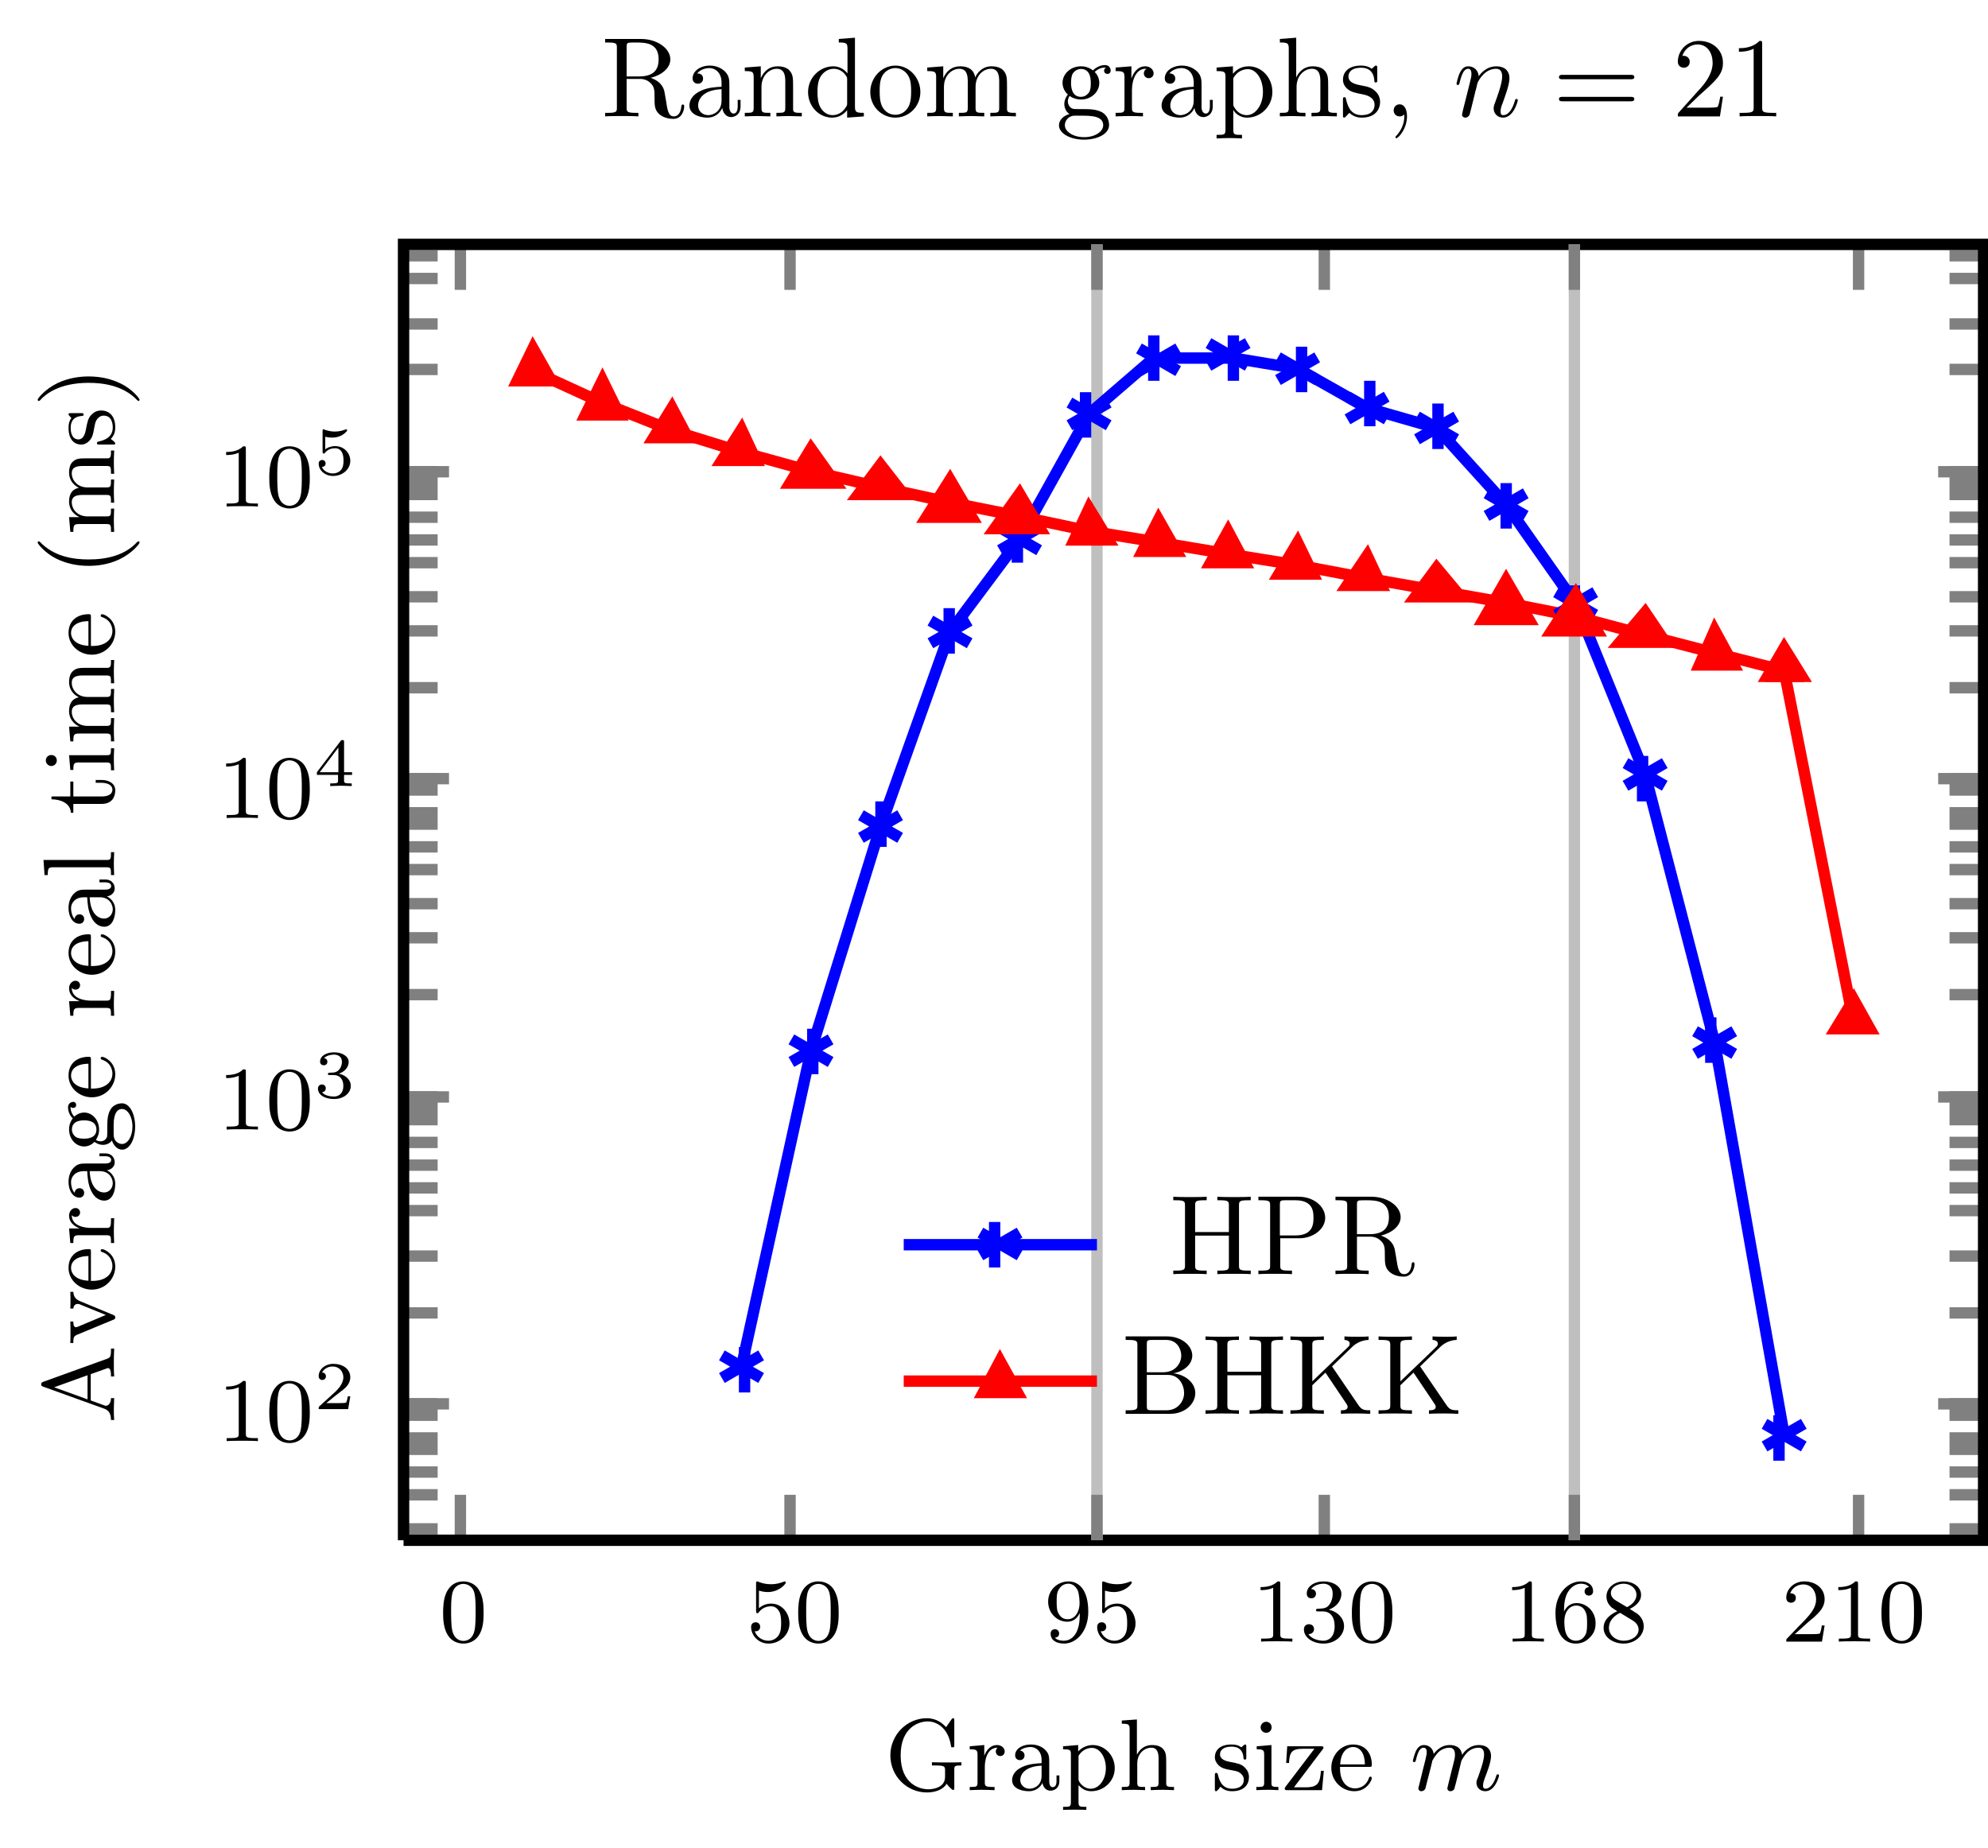 <?xml version="1.0" encoding="UTF-8"?>
<svg xmlns="http://www.w3.org/2000/svg" xmlns:xlink="http://www.w3.org/1999/xlink" width="174.885pt" height="162.548pt" viewBox="0 0 174.885 162.548" version="1.1">
<defs>
<g>
<symbol overflow="visible" id="glyph0-0">
<path style="stroke:none;" d=""/>
</symbol>
<symbol overflow="visible" id="glyph0-1">
<path style="stroke:none;" d="M 3.891 -2.547 C 3.891 -3.391 3.812 -3.906 3.547 -4.422 C 3.203 -5.125 2.547 -5.297 2.109 -5.297 C 1.109 -5.297 0.734 -4.547 0.625 -4.328 C 0.344 -3.75 0.328 -2.953 0.328 -2.547 C 0.328 -2.016 0.344 -1.219 0.734 -0.578 C 1.094 0.016 1.688 0.172 2.109 0.172 C 2.5 0.172 3.172 0.047 3.578 -0.734 C 3.875 -1.312 3.891 -2.031 3.891 -2.547 Z M 2.109 -0.062 C 1.844 -0.062 1.297 -0.188 1.125 -1.016 C 1.031 -1.469 1.031 -2.219 1.031 -2.641 C 1.031 -3.188 1.031 -3.75 1.125 -4.188 C 1.297 -5 1.906 -5.078 2.109 -5.078 C 2.375 -5.078 2.938 -4.938 3.094 -4.219 C 3.188 -3.781 3.188 -3.172 3.188 -2.641 C 3.188 -2.172 3.188 -1.453 3.094 -1 C 2.922 -0.172 2.375 -0.062 2.109 -0.062 Z "/>
</symbol>
<symbol overflow="visible" id="glyph0-2">
<path style="stroke:none;" d="M 1.109 -4.484 C 1.219 -4.453 1.531 -4.359 1.875 -4.359 C 2.875 -4.359 3.469 -5.062 3.469 -5.188 C 3.469 -5.281 3.422 -5.297 3.375 -5.297 C 3.359 -5.297 3.344 -5.297 3.281 -5.266 C 2.969 -5.141 2.594 -5.047 2.172 -5.047 C 1.703 -5.047 1.312 -5.156 1.062 -5.266 C 0.984 -5.297 0.969 -5.297 0.953 -5.297 C 0.859 -5.297 0.859 -5.219 0.859 -5.062 L 0.859 -2.734 C 0.859 -2.594 0.859 -2.5 0.984 -2.5 C 1.047 -2.5 1.062 -2.531 1.109 -2.594 C 1.203 -2.703 1.5 -3.109 2.188 -3.109 C 2.625 -3.109 2.844 -2.75 2.922 -2.594 C 3.047 -2.312 3.062 -1.938 3.062 -1.641 C 3.062 -1.344 3.062 -0.906 2.844 -0.562 C 2.688 -0.312 2.359 -0.078 1.938 -0.078 C 1.422 -0.078 0.922 -0.391 0.734 -0.922 C 0.75 -0.906 0.812 -0.906 0.812 -0.906 C 1.031 -0.906 1.219 -1.047 1.219 -1.297 C 1.219 -1.594 0.984 -1.703 0.828 -1.703 C 0.672 -1.703 0.422 -1.625 0.422 -1.281 C 0.422 -0.562 1.047 0.172 1.953 0.172 C 2.953 0.172 3.797 -0.609 3.797 -1.594 C 3.797 -2.516 3.125 -3.344 2.188 -3.344 C 1.797 -3.344 1.422 -3.219 1.109 -2.938 Z "/>
</symbol>
<symbol overflow="visible" id="glyph0-3">
<path style="stroke:none;" d="M 2.5 -5.078 C 2.5 -5.297 2.484 -5.297 2.266 -5.297 C 1.938 -4.984 1.516 -4.797 0.766 -4.797 L 0.766 -4.531 C 0.984 -4.531 1.406 -4.531 1.875 -4.734 L 1.875 -0.656 C 1.875 -0.359 1.844 -0.266 1.094 -0.266 L 0.812 -0.266 L 0.812 0 C 1.141 -0.031 1.828 -0.031 2.188 -0.031 C 2.547 -0.031 3.234 -0.031 3.562 0 L 3.562 -0.266 L 3.281 -0.266 C 2.531 -0.266 2.5 -0.359 2.5 -0.656 Z "/>
</symbol>
<symbol overflow="visible" id="glyph0-4">
<path style="stroke:none;" d="M 2.016 -2.656 C 2.641 -2.656 3.047 -2.203 3.047 -1.359 C 3.047 -0.359 2.484 -0.078 2.062 -0.078 C 1.625 -0.078 1.016 -0.234 0.734 -0.656 C 1.031 -0.656 1.234 -0.844 1.234 -1.094 C 1.234 -1.359 1.047 -1.531 0.781 -1.531 C 0.578 -1.531 0.344 -1.406 0.344 -1.078 C 0.344 -0.328 1.156 0.172 2.078 0.172 C 3.125 0.172 3.875 -0.562 3.875 -1.359 C 3.875 -2.031 3.344 -2.625 2.531 -2.812 C 3.156 -3.031 3.641 -3.562 3.641 -4.203 C 3.641 -4.844 2.922 -5.297 2.094 -5.297 C 1.234 -5.297 0.594 -4.844 0.594 -4.234 C 0.594 -3.938 0.781 -3.812 1 -3.812 C 1.25 -3.812 1.406 -3.984 1.406 -4.219 C 1.406 -4.516 1.141 -4.625 0.969 -4.625 C 1.312 -5.062 1.922 -5.094 2.062 -5.094 C 2.266 -5.094 2.875 -5.031 2.875 -4.203 C 2.875 -3.656 2.641 -3.312 2.531 -3.188 C 2.297 -2.938 2.109 -2.922 1.625 -2.891 C 1.469 -2.891 1.406 -2.875 1.406 -2.766 C 1.406 -2.656 1.484 -2.656 1.625 -2.656 Z "/>
</symbol>
<symbol overflow="visible" id="glyph0-5">
<path style="stroke:none;" d="M 2.25 -1.625 C 2.375 -1.75 2.703 -2.016 2.844 -2.125 C 3.328 -2.578 3.797 -3.016 3.797 -3.734 C 3.797 -4.688 3 -5.297 2.016 -5.297 C 1.047 -5.297 0.422 -4.578 0.422 -3.859 C 0.422 -3.469 0.734 -3.422 0.844 -3.422 C 1.016 -3.422 1.266 -3.531 1.266 -3.844 C 1.266 -4.25 0.859 -4.25 0.766 -4.25 C 1 -4.844 1.531 -5.031 1.922 -5.031 C 2.656 -5.031 3.047 -4.406 3.047 -3.734 C 3.047 -2.906 2.469 -2.297 1.516 -1.344 L 0.516 -0.297 C 0.422 -0.219 0.422 -0.203 0.422 0 L 3.562 0 L 3.797 -1.422 L 3.547 -1.422 C 3.531 -1.266 3.469 -0.875 3.375 -0.719 C 3.328 -0.656 2.719 -0.656 2.594 -0.656 L 1.172 -0.656 Z "/>
</symbol>
<symbol overflow="visible" id="glyph0-6">
<path style="stroke:none;" d="M 3.125 -2.344 C 3.125 -0.406 2.203 -0.078 1.734 -0.078 C 1.562 -0.078 1.156 -0.094 0.938 -0.344 C 1.297 -0.375 1.312 -0.641 1.312 -0.719 C 1.312 -0.953 1.125 -1.094 0.938 -1.094 C 0.797 -1.094 0.562 -1 0.562 -0.703 C 0.562 -0.156 1.016 0.172 1.75 0.172 C 2.844 0.172 3.875 -0.922 3.875 -2.625 C 3.875 -4.688 2.953 -5.297 2.141 -5.297 C 1.188 -5.297 0.344 -4.562 0.344 -3.516 C 0.344 -2.5 1.125 -1.75 2.031 -1.75 C 2.594 -1.75 2.938 -2.109 3.125 -2.516 Z M 2.062 -1.969 C 1.688 -1.969 1.453 -2.141 1.281 -2.438 C 1.094 -2.719 1.094 -3.109 1.094 -3.516 C 1.094 -3.984 1.094 -4.312 1.312 -4.641 C 1.516 -4.938 1.766 -5.094 2.141 -5.094 C 2.672 -5.094 2.906 -4.562 2.938 -4.531 C 3.094 -4.141 3.109 -3.516 3.109 -3.359 C 3.109 -2.719 2.766 -1.969 2.062 -1.969 Z "/>
</symbol>
<symbol overflow="visible" id="glyph0-7">
<path style="stroke:none;" d="M 1.094 -2.641 C 1.094 -3.297 1.156 -3.875 1.438 -4.359 C 1.688 -4.766 2.094 -5.094 2.594 -5.094 C 2.75 -5.094 3.109 -5.062 3.297 -4.797 C 2.938 -4.766 2.906 -4.5 2.906 -4.422 C 2.906 -4.172 3.094 -4.047 3.281 -4.047 C 3.422 -4.047 3.656 -4.125 3.656 -4.438 C 3.656 -4.906 3.297 -5.297 2.578 -5.297 C 1.469 -5.297 0.344 -4.25 0.344 -2.531 C 0.344 -0.359 1.359 0.172 2.125 0.172 C 2.516 0.172 2.922 0.062 3.281 -0.281 C 3.609 -0.594 3.875 -0.922 3.875 -1.625 C 3.875 -2.656 3.078 -3.391 2.203 -3.391 C 1.625 -3.391 1.281 -3.031 1.094 -2.641 Z M 2.125 -0.078 C 1.703 -0.078 1.438 -0.359 1.328 -0.594 C 1.141 -0.953 1.125 -1.484 1.125 -1.797 C 1.125 -2.578 1.547 -3.172 2.172 -3.172 C 2.562 -3.172 2.812 -2.969 2.953 -2.688 C 3.125 -2.391 3.125 -2.031 3.125 -1.625 C 3.125 -1.219 3.125 -0.875 2.969 -0.578 C 2.75 -0.219 2.484 -0.078 2.125 -0.078 Z "/>
</symbol>
<symbol overflow="visible" id="glyph0-8">
<path style="stroke:none;" d="M 2.641 -2.875 C 3.094 -3.094 3.641 -3.484 3.641 -4.109 C 3.641 -4.875 2.859 -5.297 2.125 -5.297 C 1.281 -5.297 0.594 -4.719 0.594 -3.969 C 0.594 -3.672 0.688 -3.406 0.891 -3.172 C 1.031 -3 1.062 -2.984 1.547 -2.672 C 0.562 -2.234 0.344 -1.656 0.344 -1.219 C 0.344 -0.328 1.234 0.172 2.109 0.172 C 3.078 0.172 3.875 -0.5 3.875 -1.344 C 3.875 -1.844 3.609 -2.172 3.469 -2.312 C 3.344 -2.438 3.328 -2.453 2.641 -2.875 Z M 1.406 -3.625 C 1.172 -3.766 0.984 -4 0.984 -4.266 C 0.984 -4.766 1.531 -5.094 2.109 -5.094 C 2.719 -5.094 3.234 -4.672 3.234 -4.109 C 3.234 -3.656 2.875 -3.266 2.406 -3.031 Z M 1.797 -2.531 C 1.828 -2.516 2.734 -1.953 2.875 -1.875 C 3 -1.797 3.422 -1.547 3.422 -1.062 C 3.422 -0.453 2.766 -0.078 2.125 -0.078 C 1.406 -0.078 0.812 -0.562 0.812 -1.219 C 0.812 -1.812 1.25 -2.281 1.797 -2.531 Z "/>
</symbol>
<symbol overflow="visible" id="glyph1-0">
<path style="stroke:none;" d=""/>
</symbol>
<symbol overflow="visible" id="glyph1-1">
<path style="stroke:none;" d="M 3.219 -1.125 L 3 -1.125 C 2.984 -1.031 2.922 -0.641 2.844 -0.578 C 2.797 -0.531 2.312 -0.531 2.219 -0.531 L 1.109 -0.531 L 1.875 -1.156 C 2.078 -1.328 2.609 -1.703 2.797 -1.891 C 2.969 -2.062 3.219 -2.375 3.219 -2.797 C 3.219 -3.547 2.547 -3.984 1.734 -3.984 C 0.969 -3.984 0.438 -3.469 0.438 -2.906 C 0.438 -2.609 0.688 -2.562 0.75 -2.562 C 0.906 -2.562 1.078 -2.672 1.078 -2.891 C 1.078 -3.016 1 -3.219 0.734 -3.219 C 0.875 -3.516 1.234 -3.75 1.656 -3.75 C 2.281 -3.75 2.609 -3.281 2.609 -2.797 C 2.609 -2.375 2.328 -1.938 1.922 -1.547 L 0.5 -0.25 C 0.438 -0.188 0.438 -0.188 0.438 0 L 3.031 0 Z "/>
</symbol>
<symbol overflow="visible" id="glyph1-2">
<path style="stroke:none;" d="M 1.766 -1.984 C 2.266 -1.984 2.609 -1.641 2.609 -1.031 C 2.609 -0.375 2.219 -0.094 1.781 -0.094 C 1.609 -0.094 1 -0.125 0.734 -0.469 C 0.969 -0.5 1.062 -0.656 1.062 -0.812 C 1.062 -1.016 0.922 -1.156 0.719 -1.156 C 0.562 -1.156 0.375 -1.047 0.375 -0.797 C 0.375 -0.203 1.031 0.125 1.797 0.125 C 2.688 0.125 3.266 -0.438 3.266 -1.031 C 3.266 -1.469 2.938 -1.938 2.219 -2.109 C 2.703 -2.266 3.078 -2.656 3.078 -3.141 C 3.078 -3.625 2.516 -3.984 1.797 -3.984 C 1.094 -3.984 0.562 -3.656 0.562 -3.172 C 0.562 -2.906 0.766 -2.844 0.891 -2.844 C 1.047 -2.844 1.203 -2.938 1.203 -3.156 C 1.203 -3.344 1.078 -3.453 0.906 -3.469 C 1.188 -3.781 1.734 -3.781 1.797 -3.781 C 2.094 -3.781 2.484 -3.641 2.484 -3.141 C 2.484 -2.812 2.297 -2.234 1.688 -2.203 C 1.578 -2.203 1.422 -2.188 1.375 -2.188 C 1.312 -2.172 1.25 -2.172 1.25 -2.078 C 1.25 -1.984 1.312 -1.984 1.406 -1.984 Z "/>
</symbol>
<symbol overflow="visible" id="glyph1-3">
<path style="stroke:none;" d="M 3.375 -0.984 L 3.375 -1.219 L 2.672 -1.219 L 2.672 -3.859 C 2.672 -4 2.672 -4.047 2.531 -4.047 C 2.422 -4.047 2.406 -4.016 2.359 -3.953 L 0.281 -1.219 L 0.281 -0.984 L 2.141 -0.984 L 2.141 -0.5 C 2.141 -0.312 2.141 -0.234 1.641 -0.234 L 1.453 -0.234 L 1.453 0 C 1.578 0 2.141 -0.031 2.406 -0.031 C 2.672 -0.031 3.234 0 3.344 0 L 3.344 -0.234 L 3.172 -0.234 C 2.672 -0.234 2.672 -0.312 2.672 -0.5 L 2.672 -0.984 Z M 2.172 -3.391 L 2.172 -1.219 L 0.531 -1.219 Z "/>
</symbol>
<symbol overflow="visible" id="glyph1-4">
<path style="stroke:none;" d="M 1.016 -3.328 C 1.219 -3.266 1.422 -3.25 1.625 -3.25 C 1.766 -3.25 2.094 -3.25 2.469 -3.453 C 2.578 -3.516 2.938 -3.766 2.938 -3.891 C 2.938 -3.969 2.891 -3.984 2.859 -3.984 C 2.844 -3.984 2.844 -3.984 2.766 -3.953 C 2.562 -3.875 2.25 -3.781 1.859 -3.781 C 1.562 -3.781 1.25 -3.844 0.969 -3.938 C 0.922 -3.969 0.891 -3.984 0.875 -3.984 C 0.781 -3.984 0.781 -3.906 0.781 -3.812 L 0.781 -2.016 C 0.781 -1.922 0.781 -1.844 0.891 -1.844 C 0.953 -1.844 0.969 -1.875 1 -1.922 C 1.156 -2.109 1.422 -2.312 1.891 -2.312 C 2.625 -2.312 2.625 -1.422 2.625 -1.234 C 2.625 -1 2.609 -0.656 2.406 -0.406 C 2.219 -0.188 1.938 -0.094 1.688 -0.094 C 1.281 -0.094 0.859 -0.312 0.719 -0.672 C 1.016 -0.672 1.047 -0.906 1.047 -0.969 C 1.047 -1.141 0.922 -1.281 0.734 -1.281 C 0.688 -1.281 0.438 -1.25 0.438 -0.953 C 0.438 -0.406 0.953 0.125 1.703 0.125 C 2.531 0.125 3.219 -0.453 3.219 -1.203 C 3.219 -1.891 2.672 -2.5 1.891 -2.5 C 1.516 -2.5 1.203 -2.375 1.016 -2.219 Z "/>
</symbol>
<symbol overflow="visible" id="glyph2-0">
<path style="stroke:none;" d=""/>
</symbol>
<symbol overflow="visible" id="glyph2-1">
<path style="stroke:none;" d="M 6.141 -6.094 C 6.141 -6.25 6.141 -6.328 6.031 -6.328 C 5.969 -6.328 5.938 -6.297 5.891 -6.219 L 5.422 -5.547 C 5.141 -5.828 4.625 -6.328 3.719 -6.328 C 1.984 -6.328 0.516 -4.875 0.516 -3.062 C 0.516 -1.234 1.969 0.203 3.734 0.203 C 4.578 0.203 5.219 -0.125 5.469 -0.562 C 5.625 -0.328 5.953 -0.016 6.031 -0.016 C 6.141 -0.016 6.141 -0.094 6.141 -0.234 L 6.141 -1.781 C 6.141 -2.141 6.172 -2.172 6.766 -2.172 L 6.766 -2.453 C 6.188 -2.438 6.094 -2.438 5.609 -2.438 C 5.266 -2.438 4.5 -2.438 4.172 -2.453 L 4.172 -2.172 L 4.469 -2.172 C 5.297 -2.172 5.328 -2.078 5.328 -1.734 L 5.328 -1.172 C 5.328 -0.078 3.969 -0.078 3.844 -0.078 C 3.109 -0.078 1.422 -0.516 1.422 -3.062 C 1.422 -5.562 3.062 -6.047 3.797 -6.047 C 4.688 -6.047 5.625 -5.375 5.844 -3.922 C 5.859 -3.797 5.875 -3.766 5.984 -3.766 C 6.141 -3.766 6.141 -3.797 6.141 -3.984 Z "/>
</symbol>
<symbol overflow="visible" id="glyph2-2">
<path style="stroke:none;" d="M 1.594 -2.047 C 1.594 -2.422 1.688 -3.734 2.719 -3.734 C 2.703 -3.719 2.562 -3.609 2.562 -3.406 C 2.562 -3.156 2.75 -3 2.953 -3 C 3.141 -3 3.344 -3.141 3.344 -3.406 C 3.344 -3.688 3.078 -3.969 2.672 -3.969 C 2.141 -3.969 1.766 -3.594 1.547 -3.031 L 1.547 -3.969 L 0.266 -3.859 L 0.266 -3.594 C 0.875 -3.594 0.953 -3.531 0.953 -3.078 L 0.953 -0.688 C 0.953 -0.281 0.859 -0.281 0.266 -0.281 L 0.266 0 C 0.75 -0.016 0.859 -0.031 1.312 -0.031 C 1.672 -0.031 1.891 -0.016 2.453 0 L 2.453 -0.281 L 2.281 -0.281 C 1.625 -0.281 1.594 -0.375 1.594 -0.703 Z "/>
</symbol>
<symbol overflow="visible" id="glyph2-3">
<path style="stroke:none;" d="M 3.062 -0.641 C 3.109 -0.266 3.375 0.047 3.766 0.047 C 3.984 0.047 4.547 -0.078 4.547 -0.797 L 4.547 -1.297 L 4.297 -1.297 L 4.297 -0.812 C 4.297 -0.703 4.297 -0.266 3.969 -0.266 C 3.656 -0.266 3.656 -0.688 3.656 -0.828 L 3.656 -2.406 C 3.656 -2.922 3.656 -3.219 3.25 -3.594 C 2.922 -3.891 2.484 -4.016 2.031 -4.016 C 1.281 -4.016 0.656 -3.641 0.656 -3.062 C 0.656 -2.797 0.844 -2.641 1.078 -2.641 C 1.312 -2.641 1.484 -2.812 1.484 -3.047 C 1.484 -3.438 1.094 -3.484 1.078 -3.484 C 1.328 -3.719 1.766 -3.797 2.016 -3.797 C 2.469 -3.797 2.984 -3.453 2.984 -2.656 L 2.984 -2.375 C 2.5 -2.344 1.828 -2.312 1.234 -2.016 C 0.578 -1.703 0.391 -1.234 0.391 -0.875 C 0.391 -0.141 1.25 0.094 1.859 0.094 C 2.594 0.094 2.938 -0.391 3.062 -0.641 Z M 2.984 -1.266 C 2.984 -0.391 2.312 -0.125 1.922 -0.125 C 1.5 -0.125 1.109 -0.438 1.109 -0.875 C 1.109 -1.469 1.609 -2.094 2.984 -2.156 Z "/>
</symbol>
<symbol overflow="visible" id="glyph2-4">
<path style="stroke:none;" d="M 1.625 -3.016 C 1.922 -3.531 2.422 -3.719 2.797 -3.719 C 3.5 -3.719 4.031 -2.906 4.031 -1.938 C 4.031 -0.922 3.422 -0.125 2.703 -0.125 C 2.297 -0.125 1.953 -0.359 1.734 -0.672 C 1.625 -0.859 1.625 -0.875 1.625 -1.047 Z M 1.625 -0.438 C 1.859 -0.203 2.156 0.094 2.75 0.094 C 3.828 0.094 4.812 -0.766 4.812 -1.938 C 4.812 -3.062 3.922 -3.969 2.875 -3.969 C 2.391 -3.969 1.938 -3.766 1.594 -3.406 L 1.594 -3.969 L 0.266 -3.859 L 0.266 -3.594 C 0.906 -3.594 0.953 -3.531 0.953 -3.141 L 0.953 1.047 C 0.953 1.469 0.859 1.469 0.266 1.469 L 0.266 1.734 C 0.688 1.719 0.859 1.719 1.297 1.719 C 1.719 1.719 1.844 1.719 2.312 1.734 L 2.312 1.469 C 1.719 1.469 1.625 1.469 1.625 1.047 Z "/>
</symbol>
<symbol overflow="visible" id="glyph2-5">
<path style="stroke:none;" d="M 1.641 -6.219 L 0.312 -6.125 L 0.312 -5.844 C 0.922 -5.844 1 -5.781 1 -5.344 L 1 -0.688 C 1 -0.281 0.906 -0.281 0.312 -0.281 L 0.312 0 C 0.734 -0.016 0.906 -0.031 1.344 -0.031 C 1.766 -0.031 1.891 -0.016 2.359 0 L 2.359 -0.281 C 1.766 -0.281 1.672 -0.281 1.672 -0.688 L 1.672 -2.328 C 1.672 -3.281 2.344 -3.734 2.906 -3.734 C 3.438 -3.734 3.547 -3.297 3.547 -2.766 L 3.547 -0.688 C 3.547 -0.281 3.453 -0.281 2.859 -0.281 L 2.859 0 C 3.281 -0.016 3.453 -0.031 3.891 -0.031 C 4.312 -0.031 4.438 -0.016 4.906 0 L 4.906 -0.281 C 4.453 -0.281 4.219 -0.281 4.219 -0.562 L 4.219 -2.281 C 4.219 -3.016 4.219 -3.281 3.969 -3.594 C 3.766 -3.844 3.422 -3.969 2.969 -3.969 C 2.375 -3.969 1.922 -3.656 1.656 -3.141 L 1.641 -3.141 Z "/>
</symbol>
<symbol overflow="visible" id="glyph2-6">
<path style="stroke:none;" d="M 3.078 -3.781 C 3.078 -3.938 3.078 -4.016 2.984 -4.016 C 2.938 -4.016 2.922 -4.016 2.797 -3.906 C 2.781 -3.891 2.703 -3.812 2.641 -3.766 C 2.375 -3.969 2.094 -4.016 1.781 -4.016 C 0.594 -4.016 0.312 -3.359 0.312 -2.906 C 0.312 -2.625 0.438 -2.391 0.641 -2.188 C 0.938 -1.906 1.281 -1.844 1.734 -1.766 C 2.203 -1.672 2.344 -1.656 2.547 -1.5 C 2.641 -1.422 2.859 -1.25 2.859 -0.922 C 2.859 -0.125 1.953 -0.125 1.828 -0.125 C 0.922 -0.125 0.688 -0.891 0.578 -1.375 C 0.547 -1.469 0.531 -1.516 0.438 -1.516 C 0.312 -1.516 0.312 -1.438 0.312 -1.281 L 0.312 -0.141 C 0.312 0.016 0.312 0.094 0.406 0.094 C 0.469 0.094 0.469 0.094 0.641 -0.078 C 0.672 -0.141 0.766 -0.25 0.812 -0.297 C 1.188 0.078 1.609 0.094 1.828 0.094 C 2.938 0.094 3.312 -0.547 3.312 -1.141 C 3.312 -1.547 3.141 -1.797 2.938 -2 C 2.641 -2.297 2.312 -2.359 1.656 -2.484 C 1.422 -2.531 0.766 -2.641 0.766 -3.156 C 0.766 -3.438 0.969 -3.828 1.781 -3.828 C 2.75 -3.828 2.812 -3.078 2.828 -2.859 C 2.844 -2.75 2.844 -2.688 2.953 -2.688 C 3.078 -2.688 3.078 -2.75 3.078 -2.922 Z "/>
</symbol>
<symbol overflow="visible" id="glyph2-7">
<path style="stroke:none;" d="M 1.656 -3.969 L 0.359 -3.859 L 0.359 -3.594 C 0.938 -3.594 1.016 -3.531 1.016 -3.094 L 1.016 -0.688 C 1.016 -0.281 0.922 -0.281 0.328 -0.281 L 0.328 0 C 0.719 -0.016 0.922 -0.031 1.312 -0.031 C 1.453 -0.031 1.828 -0.031 2.266 0 L 2.266 -0.281 C 1.688 -0.281 1.656 -0.328 1.656 -0.672 Z M 1.672 -5.531 C 1.672 -5.797 1.469 -6.016 1.188 -6.016 C 0.922 -6.016 0.703 -5.781 0.703 -5.531 C 0.703 -5.266 0.922 -5.047 1.188 -5.047 C 1.469 -5.047 1.672 -5.25 1.672 -5.531 Z "/>
</symbol>
<symbol overflow="visible" id="glyph2-8">
<path style="stroke:none;" d="M 3.594 -3.578 C 3.672 -3.672 3.672 -3.688 3.672 -3.734 C 3.672 -3.859 3.594 -3.859 3.438 -3.859 L 0.484 -3.859 L 0.391 -2.391 L 0.641 -2.391 C 0.688 -3.312 0.859 -3.641 1.859 -3.641 L 2.875 -3.641 L 0.344 -0.312 C 0.266 -0.203 0.266 -0.188 0.266 -0.141 C 0.266 0 0.344 0 0.5 0 L 3.547 0 L 3.703 -1.703 L 3.453 -1.703 C 3.359 -0.703 3.25 -0.25 2.125 -0.25 L 1.078 -0.25 Z "/>
</symbol>
<symbol overflow="visible" id="glyph2-9">
<path style="stroke:none;" d="M 3.594 -2.047 C 3.781 -2.047 3.828 -2.047 3.828 -2.25 C 3.828 -3.172 3.328 -4.016 2.172 -4.016 C 1.109 -4.016 0.266 -3.078 0.266 -1.969 C 0.266 -0.797 1.203 0.094 2.297 0.094 C 3.391 0.094 3.828 -0.859 3.828 -1.062 C 3.828 -1.125 3.781 -1.188 3.703 -1.188 C 3.609 -1.188 3.594 -1.125 3.578 -1.078 C 3.281 -0.172 2.469 -0.156 2.344 -0.156 C 1.906 -0.156 1.547 -0.391 1.344 -0.703 C 1.047 -1.141 1.031 -1.672 1.031 -2.047 Z M 1.047 -2.266 C 1.125 -3.656 1.922 -3.797 2.172 -3.797 C 2.672 -3.797 3.203 -3.422 3.219 -2.266 Z "/>
</symbol>
<symbol overflow="visible" id="glyph3-0">
<path style="stroke:none;" d=""/>
</symbol>
<symbol overflow="visible" id="glyph3-1">
<path style="stroke:none;" d="M 1.688 -1.406 C 1.797 -1.828 1.969 -2.484 1.969 -2.562 C 1.984 -2.609 2.219 -3.047 2.531 -3.359 C 2.797 -3.594 3.141 -3.734 3.484 -3.734 C 3.969 -3.734 3.969 -3.266 3.969 -3.109 C 3.969 -3 3.969 -2.875 3.859 -2.438 L 3.656 -1.641 C 3.375 -0.484 3.297 -0.203 3.297 -0.156 C 3.297 -0.047 3.375 0.094 3.578 0.094 C 3.703 0.094 3.844 0.016 3.906 -0.094 C 3.922 -0.141 4 -0.438 4.047 -0.609 L 4.25 -1.406 C 4.344 -1.828 4.516 -2.484 4.531 -2.562 C 4.547 -2.609 4.766 -3.047 5.094 -3.359 C 5.359 -3.594 5.688 -3.734 6.047 -3.734 C 6.531 -3.734 6.531 -3.266 6.531 -3.109 C 6.531 -2.562 6.109 -1.469 6.016 -1.188 C 5.906 -0.922 5.859 -0.828 5.859 -0.656 C 5.859 -0.172 6.234 0.094 6.641 0.094 C 7.5 0.094 7.844 -1.188 7.844 -1.281 C 7.844 -1.328 7.828 -1.391 7.734 -1.391 C 7.625 -1.391 7.625 -1.344 7.594 -1.234 C 7.359 -0.469 6.984 -0.125 6.656 -0.125 C 6.594 -0.125 6.438 -0.125 6.438 -0.406 C 6.438 -0.641 6.531 -0.875 6.594 -1.062 C 6.781 -1.531 7.141 -2.469 7.141 -2.984 C 7.141 -3.781 6.547 -3.969 6.078 -3.969 C 5.219 -3.969 4.75 -3.328 4.594 -3.109 C 4.5 -3.844 3.891 -3.969 3.516 -3.969 C 2.688 -3.969 2.25 -3.375 2.094 -3.188 C 2.047 -3.672 1.672 -3.969 1.234 -3.969 C 0.859 -3.969 0.656 -3.688 0.531 -3.438 C 0.391 -3.125 0.266 -2.625 0.266 -2.578 C 0.266 -2.5 0.328 -2.469 0.391 -2.469 C 0.484 -2.469 0.5 -2.516 0.547 -2.703 C 0.719 -3.406 0.906 -3.734 1.203 -3.734 C 1.484 -3.734 1.484 -3.453 1.484 -3.312 C 1.484 -3.125 1.406 -2.859 1.359 -2.625 C 1.297 -2.391 1.203 -2 1.172 -1.891 L 0.812 -0.422 C 0.75 -0.203 0.75 -0.188 0.75 -0.156 C 0.75 -0.047 0.828 0.094 1.016 0.094 C 1.141 0.094 1.281 0.016 1.344 -0.094 C 1.375 -0.141 1.438 -0.438 1.484 -0.609 Z "/>
</symbol>
<symbol overflow="visible" id="glyph4-0">
<path style="stroke:none;" d=""/>
</symbol>
<symbol overflow="visible" id="glyph4-1">
<path style="stroke:none;" d="M -6.234 -3.672 C -6.344 -3.625 -6.422 -3.594 -6.422 -3.453 C -6.422 -3.312 -6.375 -3.297 -6.219 -3.234 L -0.891 -1.312 C -0.594 -1.203 -0.281 -1 -0.281 -0.312 L 0 -0.312 C -0.031 -0.641 -0.031 -0.891 -0.031 -1.219 C -0.031 -1.531 -0.016 -1.734 0 -2.234 L -0.281 -2.234 C -0.281 -1.719 -0.562 -1.562 -0.734 -1.562 C -0.812 -1.562 -0.859 -1.594 -0.906 -1.609 L -2.062 -2.031 L -2.062 -4.344 L -0.703 -4.828 C -0.625 -4.875 -0.594 -4.875 -0.547 -4.875 C -0.281 -4.875 -0.281 -4.375 -0.281 -4.141 L 0 -4.141 C -0.031 -4.547 -0.031 -5.016 -0.031 -5.422 C -0.031 -5.828 -0.031 -5.859 0 -6.594 L -0.281 -6.594 L -0.281 -6.453 C -0.281 -5.891 -0.359 -5.797 -0.609 -5.703 Z M -2.344 -4.25 L -2.344 -2.125 L -5.281 -3.188 Z "/>
</symbol>
<symbol overflow="visible" id="glyph4-2">
<path style="stroke:none;" d="M -3.188 -1.609 C -3.234 -1.594 -3.297 -1.562 -3.359 -1.562 C -3.594 -1.562 -3.594 -1.891 -3.594 -2.062 L -3.859 -2.062 C -3.844 -1.672 -3.844 -1.469 -3.844 -1.078 C -3.844 -0.766 -3.844 -0.5 -3.859 -0.172 L -3.594 -0.172 C -3.594 -0.594 -3.594 -0.766 -3.25 -0.906 L -0.078 -2.219 C 0.078 -2.266 0.094 -2.344 0.094 -2.422 C 0.094 -2.5 0.078 -2.578 -0.078 -2.641 L -3.016 -3.859 C -3.469 -4.047 -3.578 -4.359 -3.594 -4.672 L -3.859 -4.672 C -3.844 -4.406 -3.844 -4 -3.844 -3.984 C -3.844 -3.734 -3.844 -3.453 -3.859 -3.203 L -3.594 -3.203 C -3.562 -3.469 -3.438 -3.609 -3.203 -3.609 C -3.109 -3.609 -3.094 -3.609 -3 -3.562 L -0.734 -2.641 Z "/>
</symbol>
<symbol overflow="visible" id="glyph4-3">
<path style="stroke:none;" d="M -2.047 -3.594 C -2.047 -3.781 -2.047 -3.828 -2.25 -3.828 C -3.172 -3.828 -4.016 -3.328 -4.016 -2.172 C -4.016 -1.109 -3.078 -0.266 -1.969 -0.266 C -0.797 -0.266 0.094 -1.203 0.094 -2.297 C 0.094 -3.391 -0.859 -3.828 -1.062 -3.828 C -1.125 -3.828 -1.188 -3.781 -1.188 -3.703 C -1.188 -3.609 -1.125 -3.594 -1.078 -3.578 C -0.172 -3.281 -0.156 -2.469 -0.156 -2.344 C -0.156 -1.906 -0.391 -1.547 -0.703 -1.344 C -1.141 -1.047 -1.672 -1.031 -2.047 -1.031 Z M -2.266 -1.047 C -3.656 -1.125 -3.797 -1.922 -3.797 -2.172 C -3.797 -2.672 -3.422 -3.203 -2.266 -3.219 Z "/>
</symbol>
<symbol overflow="visible" id="glyph4-4">
<path style="stroke:none;" d="M -2.047 -1.594 C -2.422 -1.594 -3.734 -1.688 -3.734 -2.719 C -3.719 -2.703 -3.609 -2.562 -3.406 -2.562 C -3.156 -2.562 -3 -2.75 -3 -2.953 C -3 -3.141 -3.141 -3.344 -3.406 -3.344 C -3.688 -3.344 -3.969 -3.078 -3.969 -2.672 C -3.969 -2.141 -3.594 -1.766 -3.031 -1.547 L -3.969 -1.547 L -3.859 -0.266 L -3.594 -0.266 C -3.594 -0.875 -3.531 -0.953 -3.078 -0.953 L -0.688 -0.953 C -0.281 -0.953 -0.281 -0.859 -0.281 -0.266 L 0 -0.266 C -0.016 -0.75 -0.031 -0.859 -0.031 -1.312 C -0.031 -1.672 -0.016 -1.891 0 -2.453 L -0.281 -2.453 L -0.281 -2.281 C -0.281 -1.625 -0.375 -1.594 -0.703 -1.594 Z "/>
</symbol>
<symbol overflow="visible" id="glyph4-5">
<path style="stroke:none;" d="M -0.641 -3.062 C -0.266 -3.109 0.047 -3.375 0.047 -3.766 C 0.047 -3.984 -0.078 -4.547 -0.797 -4.547 L -1.297 -4.547 L -1.297 -4.297 L -0.812 -4.297 C -0.703 -4.297 -0.266 -4.297 -0.266 -3.969 C -0.266 -3.656 -0.688 -3.656 -0.828 -3.656 L -2.406 -3.656 C -2.922 -3.656 -3.219 -3.656 -3.594 -3.25 C -3.891 -2.922 -4.016 -2.484 -4.016 -2.031 C -4.016 -1.281 -3.641 -0.656 -3.062 -0.656 C -2.797 -0.656 -2.641 -0.844 -2.641 -1.078 C -2.641 -1.312 -2.812 -1.484 -3.047 -1.484 C -3.438 -1.484 -3.484 -1.094 -3.484 -1.078 C -3.719 -1.328 -3.797 -1.766 -3.797 -2.016 C -3.797 -2.469 -3.453 -2.984 -2.656 -2.984 L -2.375 -2.984 C -2.344 -2.5 -2.312 -1.828 -2.016 -1.234 C -1.703 -0.578 -1.234 -0.391 -0.875 -0.391 C -0.141 -0.391 0.094 -1.25 0.094 -1.859 C 0.094 -2.594 -0.391 -2.938 -0.641 -3.062 Z M -1.266 -2.984 C -0.391 -2.984 -0.125 -2.312 -0.125 -1.922 C -0.125 -1.5 -0.438 -1.109 -0.875 -1.109 C -1.469 -1.109 -2.094 -1.609 -2.156 -2.984 Z "/>
</symbol>
<symbol overflow="visible" id="glyph4-6">
<path style="stroke:none;" d="M -1.609 -1.125 C -1.469 -1.344 -1.328 -1.625 -1.328 -2.031 C -1.328 -2.891 -1.938 -3.531 -2.641 -3.531 C -3.078 -3.531 -3.391 -3.281 -3.516 -3.172 C -3.844 -3.531 -3.844 -3.953 -3.844 -4.047 C -3.812 -4.016 -3.766 -3.938 -3.609 -3.938 C -3.5 -3.938 -3.344 -4 -3.344 -4.203 C -3.344 -4.328 -3.422 -4.469 -3.609 -4.469 C -3.781 -4.469 -4.062 -4.344 -4.062 -3.984 C -4.062 -3.734 -3.969 -3.328 -3.641 -3.016 C -3.844 -2.766 -3.969 -2.422 -3.969 -2.047 C -3.969 -1.188 -3.359 -0.547 -2.641 -0.547 C -2.188 -0.547 -1.859 -0.812 -1.734 -0.953 C -1.719 -0.938 -1.406 -0.688 -0.984 -0.688 C -0.688 -0.688 -0.359 -0.828 -0.203 -1.078 C -0.047 -0.625 0.281 -0.266 0.703 -0.266 C 1.344 -0.266 1.844 -1.141 1.844 -2.297 C 1.844 -3.406 1.375 -4.344 0.688 -4.344 C 0.312 -4.344 -0.078 -4.172 -0.297 -3.844 C -0.609 -3.344 -0.609 -2.812 -0.609 -1.969 C -0.609 -1.781 -0.609 -1.5 -0.625 -1.422 C -0.688 -1.172 -0.922 -1 -1.203 -1 C -1.359 -1 -1.484 -1.047 -1.609 -1.125 Z M -1.562 -2.031 C -1.562 -1.234 -2.453 -1.234 -2.641 -1.234 C -2.891 -1.234 -3.188 -1.25 -3.406 -1.406 C -3.594 -1.547 -3.719 -1.781 -3.719 -2.031 C -3.719 -2.844 -2.859 -2.844 -2.641 -2.844 C -2.438 -2.844 -1.562 -2.844 -1.562 -2.031 Z M -0.047 -2.453 C -0.047 -2.734 -0.031 -3.844 0.688 -3.844 C 1.203 -3.844 1.609 -3.141 1.609 -2.312 C 1.609 -1.422 1.188 -0.766 0.688 -0.766 C 0.547 -0.766 -0.047 -0.859 -0.047 -1.625 Z "/>
</symbol>
<symbol overflow="visible" id="glyph4-7">
<path style="stroke:none;" d="M -6.219 -1.656 L -6.125 -0.328 L -5.844 -0.328 C -5.844 -0.938 -5.781 -1.016 -5.344 -1.016 L -0.688 -1.016 C -0.281 -1.016 -0.281 -0.922 -0.281 -0.328 L 0 -0.328 C -0.016 -0.75 -0.031 -0.922 -0.031 -1.328 C -0.031 -1.75 -0.016 -1.906 0 -2.344 L -0.281 -2.344 C -0.281 -1.75 -0.281 -1.656 -0.688 -1.656 Z "/>
</symbol>
<symbol overflow="visible" id="glyph4-8">
<path style="stroke:none;" d="M -3.594 -2.922 L -3.859 -2.922 L -3.859 -1.609 L -5.516 -1.609 L -5.516 -1.359 C -4.766 -1.359 -3.844 -1.047 -3.812 -0.172 L -3.594 -0.172 L -3.594 -0.953 L -1.109 -0.953 C -0.109 -0.953 0.094 -1.672 0.094 -2.156 C 0.094 -2.75 -0.469 -3.062 -1.109 -3.062 L -1.625 -3.062 L -1.625 -2.812 L -1.141 -2.812 C -0.469 -2.812 -0.156 -2.531 -0.156 -2.219 C -0.156 -1.609 -0.938 -1.609 -1.109 -1.609 L -3.594 -1.609 Z "/>
</symbol>
<symbol overflow="visible" id="glyph4-9">
<path style="stroke:none;" d="M -3.969 -1.656 L -3.859 -0.359 L -3.594 -0.359 C -3.594 -0.938 -3.531 -1.016 -3.094 -1.016 L -0.688 -1.016 C -0.281 -1.016 -0.281 -0.922 -0.281 -0.328 L 0 -0.328 C -0.016 -0.719 -0.031 -0.922 -0.031 -1.312 C -0.031 -1.453 -0.031 -1.828 0 -2.266 L -0.281 -2.266 C -0.281 -1.688 -0.328 -1.656 -0.672 -1.656 Z M -5.531 -1.672 C -5.797 -1.672 -6.016 -1.469 -6.016 -1.188 C -6.016 -0.922 -5.781 -0.703 -5.531 -0.703 C -5.266 -0.703 -5.047 -0.922 -5.047 -1.188 C -5.047 -1.469 -5.25 -1.672 -5.531 -1.672 Z "/>
</symbol>
<symbol overflow="visible" id="glyph4-10">
<path style="stroke:none;" d="M -2.328 -1.672 C -3.297 -1.672 -3.734 -2.375 -3.734 -2.906 C -3.734 -3.406 -3.391 -3.562 -2.766 -3.562 L -0.688 -3.562 C -0.281 -3.562 -0.281 -3.469 -0.281 -2.875 L 0 -2.875 C -0.016 -3.297 -0.031 -3.469 -0.031 -3.891 C -0.031 -4.328 -0.016 -4.438 0 -4.922 L -0.281 -4.922 C -0.281 -4.328 -0.281 -4.219 -0.688 -4.219 L -2.328 -4.219 C -3.297 -4.219 -3.734 -4.922 -3.734 -5.469 C -3.734 -5.953 -3.391 -6.109 -2.766 -6.109 L -0.688 -6.109 C -0.281 -6.109 -0.281 -6.016 -0.281 -5.422 L 0 -5.422 C -0.016 -5.844 -0.031 -6.016 -0.031 -6.453 C -0.031 -6.875 -0.016 -7 0 -7.469 L -0.281 -7.469 C -0.281 -7.016 -0.281 -6.797 -0.562 -6.781 L -2.281 -6.781 C -3.062 -6.781 -3.312 -6.781 -3.641 -6.484 C -3.859 -6.297 -3.969 -5.938 -3.969 -5.531 C -3.969 -4.875 -3.594 -4.438 -3.109 -4.188 C -3.641 -4.078 -3.969 -3.719 -3.969 -2.969 C -3.969 -2.25 -3.5 -1.812 -3.078 -1.625 L -3.078 -1.609 L -3.969 -1.609 L -3.859 -0.312 L -3.594 -0.312 C -3.594 -0.922 -3.531 -1 -3.078 -1 L -0.688 -1 C -0.281 -1 -0.281 -0.906 -0.281 -0.312 L 0 -0.312 C -0.016 -0.734 -0.031 -0.906 -0.031 -1.344 C -0.031 -1.766 -0.016 -1.891 0 -2.359 L -0.281 -2.359 C -0.281 -1.766 -0.281 -1.672 -0.688 -1.672 Z "/>
</symbol>
<symbol overflow="visible" id="glyph4-11">
<path style="stroke:none;" d="M 2.141 -3.062 C 2.094 -3.062 2.062 -3.031 2 -2.984 C 0.938 -1.828 -0.672 -1.469 -2.25 -1.469 C -3.625 -1.469 -5.312 -1.734 -6.516 -3 C -6.562 -3.047 -6.578 -3.062 -6.625 -3.062 C -6.688 -3.062 -6.734 -3.016 -6.734 -2.953 C -6.734 -2.844 -6.078 -2.031 -5.109 -1.547 C -4.25 -1.125 -3.312 -0.906 -2.25 -0.906 C -1.609 -0.906 -0.578 -0.984 0.469 -1.484 C 1.578 -2.016 2.234 -2.844 2.234 -2.953 C 2.234 -3.016 2.203 -3.062 2.141 -3.062 Z "/>
</symbol>
<symbol overflow="visible" id="glyph4-12">
<path style="stroke:none;" d="M -3.781 -3.078 C -3.938 -3.078 -4.016 -3.078 -4.016 -2.984 C -4.016 -2.938 -4.016 -2.922 -3.906 -2.797 C -3.891 -2.781 -3.812 -2.703 -3.766 -2.641 C -3.969 -2.375 -4.016 -2.094 -4.016 -1.781 C -4.016 -0.594 -3.359 -0.312 -2.906 -0.312 C -2.625 -0.312 -2.391 -0.438 -2.188 -0.641 C -1.906 -0.938 -1.844 -1.281 -1.766 -1.734 C -1.672 -2.203 -1.656 -2.344 -1.5 -2.547 C -1.422 -2.641 -1.25 -2.859 -0.922 -2.859 C -0.125 -2.859 -0.125 -1.953 -0.125 -1.828 C -0.125 -0.922 -0.891 -0.688 -1.375 -0.578 C -1.469 -0.547 -1.516 -0.531 -1.516 -0.438 C -1.516 -0.312 -1.438 -0.312 -1.281 -0.312 L -0.141 -0.312 C 0.016 -0.312 0.094 -0.312 0.094 -0.406 C 0.094 -0.469 0.094 -0.469 -0.078 -0.641 C -0.141 -0.672 -0.25 -0.766 -0.297 -0.812 C 0.078 -1.188 0.094 -1.609 0.094 -1.828 C 0.094 -2.938 -0.547 -3.312 -1.141 -3.312 C -1.547 -3.312 -1.797 -3.141 -2 -2.938 C -2.297 -2.641 -2.359 -2.312 -2.484 -1.656 C -2.531 -1.422 -2.641 -0.766 -3.156 -0.766 C -3.438 -0.766 -3.828 -0.969 -3.828 -1.781 C -3.828 -2.75 -3.078 -2.812 -2.859 -2.828 C -2.75 -2.844 -2.688 -2.844 -2.688 -2.953 C -2.688 -3.078 -2.75 -3.078 -2.922 -3.078 Z "/>
</symbol>
<symbol overflow="visible" id="glyph4-13">
<path style="stroke:none;" d="M -2.25 -2.672 C -2.984 -2.672 -3.969 -2.562 -4.969 -2.094 C -6.078 -1.562 -6.734 -0.734 -6.734 -0.625 C -6.734 -0.531 -6.656 -0.516 -6.625 -0.516 C -6.578 -0.516 -6.562 -0.531 -6.5 -0.594 C -6.031 -1.125 -4.812 -2.109 -2.25 -2.109 C -0.969 -2.109 0.812 -1.875 2.031 -0.578 C 2.047 -0.562 2.094 -0.516 2.141 -0.516 C 2.156 -0.516 2.234 -0.531 2.234 -0.625 C 2.234 -0.734 1.594 -1.547 0.609 -2.031 C -0.25 -2.453 -1.172 -2.672 -2.25 -2.672 Z "/>
</symbol>
<symbol overflow="visible" id="glyph5-0">
<path style="stroke:none;" d=""/>
</symbol>
<symbol overflow="visible" id="glyph5-1">
<path style="stroke:none;" d="M 2.234 -3.516 L 2.234 -6.094 C 2.234 -6.328 2.234 -6.453 2.453 -6.484 C 2.547 -6.5 2.844 -6.5 3.047 -6.5 C 3.938 -6.5 5.047 -6.453 5.047 -5.016 C 5.047 -4.328 4.812 -3.516 3.344 -3.516 Z M 4.344 -3.391 C 5.297 -3.625 6.078 -4.234 6.078 -5.016 C 6.078 -5.969 4.938 -6.812 3.484 -6.812 L 0.344 -6.812 L 0.344 -6.5 L 0.594 -6.5 C 1.359 -6.5 1.375 -6.391 1.375 -6.031 L 1.375 -0.781 C 1.375 -0.422 1.359 -0.312 0.594 -0.312 L 0.344 -0.312 L 0.344 0 C 0.703 -0.031 1.422 -0.031 1.797 -0.031 C 2.188 -0.031 2.906 -0.031 3.266 0 L 3.266 -0.312 L 3.016 -0.312 C 2.25 -0.312 2.234 -0.422 2.234 -0.781 L 2.234 -3.297 L 3.375 -3.297 C 3.531 -3.297 3.953 -3.297 4.312 -2.953 C 4.688 -2.609 4.688 -2.297 4.688 -1.625 C 4.688 -0.984 4.688 -0.578 5.094 -0.203 C 5.5 0.156 6.047 0.219 6.344 0.219 C 7.125 0.219 7.297 -0.594 7.297 -0.875 C 7.297 -0.938 7.297 -1.047 7.172 -1.047 C 7.062 -1.047 7.062 -0.953 7.047 -0.891 C 6.984 -0.172 6.641 0 6.391 0 C 5.906 0 5.828 -0.516 5.688 -1.438 L 5.547 -2.234 C 5.375 -2.875 4.891 -3.203 4.344 -3.391 Z "/>
</symbol>
<symbol overflow="visible" id="glyph5-2">
<path style="stroke:none;" d="M 3.312 -0.75 C 3.359 -0.359 3.625 0.062 4.094 0.062 C 4.312 0.062 4.922 -0.078 4.922 -0.891 L 4.922 -1.453 L 4.672 -1.453 L 4.672 -0.891 C 4.672 -0.312 4.422 -0.25 4.312 -0.25 C 3.984 -0.25 3.938 -0.703 3.938 -0.75 L 3.938 -2.734 C 3.938 -3.156 3.938 -3.547 3.578 -3.922 C 3.188 -4.312 2.688 -4.469 2.219 -4.469 C 1.391 -4.469 0.703 -4 0.703 -3.344 C 0.703 -3.047 0.906 -2.875 1.172 -2.875 C 1.453 -2.875 1.625 -3.078 1.625 -3.328 C 1.625 -3.453 1.578 -3.781 1.109 -3.781 C 1.391 -4.141 1.875 -4.25 2.188 -4.25 C 2.688 -4.25 3.25 -3.859 3.25 -2.969 L 3.25 -2.609 C 2.734 -2.578 2.047 -2.547 1.422 -2.25 C 0.672 -1.906 0.422 -1.391 0.422 -0.953 C 0.422 -0.141 1.391 0.109 2.016 0.109 C 2.672 0.109 3.125 -0.297 3.312 -0.75 Z M 3.25 -2.391 L 3.25 -1.391 C 3.25 -0.453 2.531 -0.109 2.078 -0.109 C 1.594 -0.109 1.188 -0.453 1.188 -0.953 C 1.188 -1.5 1.609 -2.328 3.25 -2.391 Z "/>
</symbol>
<symbol overflow="visible" id="glyph5-3">
<path style="stroke:none;" d="M 1.094 -3.422 L 1.094 -0.75 C 1.094 -0.312 0.984 -0.312 0.312 -0.312 L 0.312 0 C 0.672 -0.016 1.172 -0.031 1.453 -0.031 C 1.703 -0.031 2.219 -0.016 2.562 0 L 2.562 -0.312 C 1.891 -0.312 1.781 -0.312 1.781 -0.75 L 1.781 -2.594 C 1.781 -3.625 2.5 -4.188 3.125 -4.188 C 3.766 -4.188 3.875 -3.656 3.875 -3.078 L 3.875 -0.75 C 3.875 -0.312 3.766 -0.312 3.094 -0.312 L 3.094 0 C 3.438 -0.016 3.953 -0.031 4.219 -0.031 C 4.469 -0.031 5 -0.016 5.328 0 L 5.328 -0.312 C 4.812 -0.312 4.562 -0.312 4.562 -0.609 L 4.562 -2.516 C 4.562 -3.375 4.562 -3.672 4.25 -4.031 C 4.109 -4.203 3.781 -4.406 3.203 -4.406 C 2.469 -4.406 2 -3.984 1.719 -3.359 L 1.719 -4.406 L 0.312 -4.297 L 0.312 -3.984 C 1.016 -3.984 1.094 -3.922 1.094 -3.422 Z "/>
</symbol>
<symbol overflow="visible" id="glyph5-4">
<path style="stroke:none;" d="M 3.781 -0.547 L 3.781 0.109 L 5.25 0 L 5.25 -0.312 C 4.562 -0.312 4.469 -0.375 4.469 -0.875 L 4.469 -6.922 L 3.047 -6.812 L 3.047 -6.5 C 3.734 -6.5 3.812 -6.438 3.812 -5.938 L 3.812 -3.781 C 3.531 -4.141 3.094 -4.406 2.562 -4.406 C 1.391 -4.406 0.344 -3.422 0.344 -2.141 C 0.344 -0.875 1.312 0.109 2.453 0.109 C 3.094 0.109 3.531 -0.234 3.781 -0.547 Z M 3.781 -3.219 L 3.781 -1.172 C 3.781 -1 3.781 -0.984 3.672 -0.812 C 3.375 -0.328 2.938 -0.109 2.5 -0.109 C 2.047 -0.109 1.688 -0.375 1.453 -0.75 C 1.203 -1.156 1.172 -1.719 1.172 -2.141 C 1.172 -2.5 1.188 -3.094 1.469 -3.547 C 1.688 -3.859 2.062 -4.188 2.609 -4.188 C 2.953 -4.188 3.375 -4.031 3.672 -3.594 C 3.781 -3.422 3.781 -3.406 3.781 -3.219 Z "/>
</symbol>
<symbol overflow="visible" id="glyph5-5">
<path style="stroke:none;" d="M 4.688 -2.141 C 4.688 -3.406 3.703 -4.469 2.5 -4.469 C 1.25 -4.469 0.281 -3.375 0.281 -2.141 C 0.281 -0.844 1.312 0.109 2.484 0.109 C 3.688 0.109 4.688 -0.875 4.688 -2.141 Z M 2.5 -0.141 C 2.062 -0.141 1.625 -0.344 1.359 -0.812 C 1.109 -1.25 1.109 -1.859 1.109 -2.219 C 1.109 -2.609 1.109 -3.141 1.344 -3.578 C 1.609 -4.031 2.078 -4.25 2.484 -4.25 C 2.922 -4.25 3.344 -4.031 3.609 -3.594 C 3.875 -3.172 3.875 -2.594 3.875 -2.219 C 3.875 -1.859 3.875 -1.312 3.656 -0.875 C 3.422 -0.422 2.984 -0.141 2.5 -0.141 Z "/>
</symbol>
<symbol overflow="visible" id="glyph5-6">
<path style="stroke:none;" d="M 1.094 -3.422 L 1.094 -0.75 C 1.094 -0.312 0.984 -0.312 0.312 -0.312 L 0.312 0 C 0.672 -0.016 1.172 -0.031 1.453 -0.031 C 1.703 -0.031 2.219 -0.016 2.562 0 L 2.562 -0.312 C 1.891 -0.312 1.781 -0.312 1.781 -0.75 L 1.781 -2.594 C 1.781 -3.625 2.5 -4.188 3.125 -4.188 C 3.766 -4.188 3.875 -3.656 3.875 -3.078 L 3.875 -0.75 C 3.875 -0.312 3.766 -0.312 3.094 -0.312 L 3.094 0 C 3.438 -0.016 3.953 -0.031 4.219 -0.031 C 4.469 -0.031 5 -0.016 5.328 0 L 5.328 -0.312 C 4.672 -0.312 4.562 -0.312 4.562 -0.75 L 4.562 -2.594 C 4.562 -3.625 5.266 -4.188 5.906 -4.188 C 6.531 -4.188 6.641 -3.656 6.641 -3.078 L 6.641 -0.75 C 6.641 -0.312 6.531 -0.312 5.859 -0.312 L 5.859 0 C 6.203 -0.016 6.719 -0.031 6.984 -0.031 C 7.25 -0.031 7.766 -0.016 8.109 0 L 8.109 -0.312 C 7.594 -0.312 7.344 -0.312 7.328 -0.609 L 7.328 -2.516 C 7.328 -3.375 7.328 -3.672 7.016 -4.031 C 6.875 -4.203 6.547 -4.406 5.969 -4.406 C 5.141 -4.406 4.688 -3.812 4.531 -3.422 C 4.391 -4.297 3.656 -4.406 3.203 -4.406 C 2.469 -4.406 2 -3.984 1.719 -3.359 L 1.719 -4.406 L 0.312 -4.297 L 0.312 -3.984 C 1.016 -3.984 1.094 -3.922 1.094 -3.422 Z "/>
</symbol>
<symbol overflow="visible" id="glyph5-7">
<path style="stroke:none;" d="M 2.219 -1.719 C 1.344 -1.719 1.344 -2.719 1.344 -2.938 C 1.344 -3.203 1.359 -3.531 1.5 -3.781 C 1.578 -3.891 1.812 -4.172 2.219 -4.172 C 3.078 -4.172 3.078 -3.188 3.078 -2.953 C 3.078 -2.688 3.078 -2.359 2.922 -2.109 C 2.844 -2 2.609 -1.719 2.219 -1.719 Z M 1.062 -1.328 C 1.062 -1.359 1.062 -1.594 1.219 -1.797 C 1.609 -1.516 2.031 -1.484 2.219 -1.484 C 3.141 -1.484 3.828 -2.172 3.828 -2.938 C 3.828 -3.312 3.672 -3.672 3.422 -3.906 C 3.781 -4.25 4.141 -4.297 4.312 -4.297 C 4.344 -4.297 4.391 -4.297 4.422 -4.281 C 4.312 -4.25 4.25 -4.141 4.25 -4.016 C 4.25 -3.844 4.391 -3.734 4.547 -3.734 C 4.641 -3.734 4.828 -3.797 4.828 -4.031 C 4.828 -4.203 4.719 -4.516 4.328 -4.516 C 4.125 -4.516 3.688 -4.453 3.266 -4.047 C 2.844 -4.375 2.438 -4.406 2.219 -4.406 C 1.281 -4.406 0.594 -3.719 0.594 -2.953 C 0.594 -2.516 0.812 -2.141 1.062 -1.922 C 0.938 -1.781 0.75 -1.453 0.75 -1.094 C 0.75 -0.781 0.891 -0.406 1.203 -0.203 C 0.594 -0.047 0.281 0.391 0.281 0.781 C 0.281 1.5 1.266 2.047 2.484 2.047 C 3.656 2.047 4.688 1.547 4.688 0.766 C 4.688 0.422 4.562 -0.094 4.047 -0.375 C 3.516 -0.641 2.938 -0.641 2.328 -0.641 C 2.078 -0.641 1.656 -0.641 1.578 -0.656 C 1.266 -0.703 1.062 -1 1.062 -1.328 Z M 2.5 1.828 C 1.484 1.828 0.797 1.312 0.797 0.781 C 0.797 0.328 1.172 -0.047 1.609 -0.062 L 2.203 -0.062 C 3.062 -0.062 4.172 -0.062 4.172 0.781 C 4.172 1.328 3.469 1.828 2.5 1.828 Z "/>
</symbol>
<symbol overflow="visible" id="glyph5-8">
<path style="stroke:none;" d="M 1.672 -3.312 L 1.672 -4.406 L 0.281 -4.297 L 0.281 -3.984 C 0.984 -3.984 1.062 -3.922 1.062 -3.422 L 1.062 -0.75 C 1.062 -0.312 0.953 -0.312 0.281 -0.312 L 0.281 0 C 0.672 -0.016 1.141 -0.031 1.422 -0.031 C 1.812 -0.031 2.281 -0.031 2.688 0 L 2.688 -0.312 L 2.469 -0.312 C 1.734 -0.312 1.719 -0.422 1.719 -0.781 L 1.719 -2.312 C 1.719 -3.297 2.141 -4.188 2.891 -4.188 C 2.953 -4.188 2.984 -4.188 3 -4.172 C 2.969 -4.172 2.766 -4.047 2.766 -3.781 C 2.766 -3.516 2.984 -3.359 3.203 -3.359 C 3.375 -3.359 3.625 -3.484 3.625 -3.797 C 3.625 -4.109 3.312 -4.406 2.891 -4.406 C 2.156 -4.406 1.797 -3.734 1.672 -3.312 Z "/>
</symbol>
<symbol overflow="visible" id="glyph5-9">
<path style="stroke:none;" d="M 1.719 -3.75 L 1.719 -4.406 L 0.281 -4.297 L 0.281 -3.984 C 0.984 -3.984 1.062 -3.922 1.062 -3.484 L 1.062 1.172 C 1.062 1.625 0.953 1.625 0.281 1.625 L 0.281 1.938 C 0.625 1.922 1.141 1.906 1.391 1.906 C 1.672 1.906 2.172 1.922 2.516 1.938 L 2.516 1.625 C 1.859 1.625 1.75 1.625 1.75 1.172 L 1.75 -0.594 C 1.797 -0.422 2.219 0.109 2.969 0.109 C 4.156 0.109 5.188 -0.875 5.188 -2.156 C 5.188 -3.422 4.234 -4.406 3.109 -4.406 C 2.328 -4.406 1.906 -3.969 1.719 -3.75 Z M 1.75 -1.141 L 1.75 -3.359 C 2.031 -3.875 2.516 -4.156 3.031 -4.156 C 3.766 -4.156 4.359 -3.281 4.359 -2.156 C 4.359 -0.953 3.672 -0.109 2.938 -0.109 C 2.531 -0.109 2.156 -0.312 1.891 -0.719 C 1.75 -0.922 1.75 -0.938 1.75 -1.141 Z "/>
</symbol>
<symbol overflow="visible" id="glyph5-10">
<path style="stroke:none;" d="M 1.094 -0.75 C 1.094 -0.312 0.984 -0.312 0.312 -0.312 L 0.312 0 C 0.672 -0.016 1.172 -0.031 1.453 -0.031 C 1.703 -0.031 2.219 -0.016 2.562 0 L 2.562 -0.312 C 1.891 -0.312 1.781 -0.312 1.781 -0.75 L 1.781 -2.594 C 1.781 -3.625 2.5 -4.188 3.125 -4.188 C 3.766 -4.188 3.875 -3.656 3.875 -3.078 L 3.875 -0.75 C 3.875 -0.312 3.766 -0.312 3.094 -0.312 L 3.094 0 C 3.438 -0.016 3.953 -0.031 4.219 -0.031 C 4.469 -0.031 5 -0.016 5.328 0 L 5.328 -0.312 C 4.812 -0.312 4.562 -0.312 4.562 -0.609 L 4.562 -2.516 C 4.562 -3.375 4.562 -3.672 4.25 -4.031 C 4.109 -4.203 3.781 -4.406 3.203 -4.406 C 2.359 -4.406 1.922 -3.812 1.75 -3.422 L 1.75 -6.922 L 0.312 -6.812 L 0.312 -6.5 C 1.016 -6.5 1.094 -6.438 1.094 -5.938 Z "/>
</symbol>
<symbol overflow="visible" id="glyph5-11">
<path style="stroke:none;" d="M 2.078 -1.938 C 2.297 -1.891 3.109 -1.734 3.109 -1.016 C 3.109 -0.516 2.766 -0.109 1.984 -0.109 C 1.141 -0.109 0.781 -0.672 0.594 -1.531 C 0.562 -1.656 0.562 -1.688 0.453 -1.688 C 0.328 -1.688 0.328 -1.625 0.328 -1.453 L 0.328 -0.125 C 0.328 0.047 0.328 0.109 0.438 0.109 C 0.484 0.109 0.5 0.094 0.688 -0.094 C 0.703 -0.109 0.703 -0.125 0.891 -0.312 C 1.328 0.094 1.781 0.109 1.984 0.109 C 3.125 0.109 3.594 -0.562 3.594 -1.281 C 3.594 -1.797 3.297 -2.109 3.172 -2.219 C 2.844 -2.547 2.453 -2.625 2.031 -2.703 C 1.469 -2.812 0.812 -2.938 0.812 -3.516 C 0.812 -3.875 1.062 -4.281 1.922 -4.281 C 3.016 -4.281 3.078 -3.375 3.094 -3.078 C 3.094 -2.984 3.188 -2.984 3.203 -2.984 C 3.344 -2.984 3.344 -3.031 3.344 -3.219 L 3.344 -4.234 C 3.344 -4.391 3.344 -4.469 3.234 -4.469 C 3.188 -4.469 3.156 -4.469 3.031 -4.344 C 3 -4.312 2.906 -4.219 2.859 -4.188 C 2.484 -4.469 2.078 -4.469 1.922 -4.469 C 0.703 -4.469 0.328 -3.797 0.328 -3.234 C 0.328 -2.891 0.484 -2.609 0.75 -2.391 C 1.078 -2.141 1.359 -2.078 2.078 -1.938 Z "/>
</symbol>
<symbol overflow="visible" id="glyph5-12">
<path style="stroke:none;" d="M 2.031 -0.016 C 2.031 -0.641 1.781 -1.062 1.391 -1.062 C 1.031 -1.062 0.859 -0.781 0.859 -0.531 C 0.859 -0.266 1.031 0 1.391 0 C 1.547 0 1.672 -0.062 1.766 -0.141 L 1.781 -0.156 C 1.797 -0.156 1.797 -0.156 1.797 -0.016 C 1.797 0.625 1.531 1.234 1.094 1.703 C 1.031 1.766 1.016 1.781 1.016 1.812 C 1.016 1.891 1.062 1.922 1.109 1.922 C 1.234 1.922 2.031 1.141 2.031 -0.016 Z "/>
</symbol>
<symbol overflow="visible" id="glyph5-13">
<path style="stroke:none;" d="M 6.844 -3.266 C 7 -3.266 7.188 -3.266 7.188 -3.453 C 7.188 -3.656 7 -3.656 6.859 -3.656 L 0.891 -3.656 C 0.75 -3.656 0.562 -3.656 0.562 -3.453 C 0.562 -3.266 0.75 -3.266 0.891 -3.266 Z M 6.859 -1.328 C 7 -1.328 7.188 -1.328 7.188 -1.531 C 7.188 -1.719 7 -1.719 6.844 -1.719 L 0.891 -1.719 C 0.75 -1.719 0.562 -1.719 0.562 -1.531 C 0.562 -1.328 0.75 -1.328 0.891 -1.328 Z "/>
</symbol>
<symbol overflow="visible" id="glyph5-14">
<path style="stroke:none;" d="M 1.266 -0.766 L 2.328 -1.797 C 3.875 -3.172 4.469 -3.703 4.469 -4.703 C 4.469 -5.844 3.578 -6.641 2.359 -6.641 C 1.234 -6.641 0.5 -5.719 0.5 -4.828 C 0.5 -4.281 1 -4.281 1.031 -4.281 C 1.203 -4.281 1.547 -4.391 1.547 -4.812 C 1.547 -5.062 1.359 -5.328 1.016 -5.328 C 0.938 -5.328 0.922 -5.328 0.891 -5.312 C 1.109 -5.969 1.656 -6.328 2.234 -6.328 C 3.141 -6.328 3.562 -5.516 3.562 -4.703 C 3.562 -3.906 3.078 -3.125 2.516 -2.5 L 0.609 -0.375 C 0.5 -0.266 0.5 -0.234 0.5 0 L 4.203 0 L 4.469 -1.734 L 4.234 -1.734 C 4.172 -1.438 4.109 -1 4 -0.844 C 3.938 -0.766 3.281 -0.766 3.062 -0.766 Z "/>
</symbol>
<symbol overflow="visible" id="glyph5-15">
<path style="stroke:none;" d="M 2.938 -6.375 C 2.938 -6.625 2.938 -6.641 2.703 -6.641 C 2.078 -6 1.203 -6 0.891 -6 L 0.891 -5.688 C 1.094 -5.688 1.672 -5.688 2.188 -5.953 L 2.188 -0.781 C 2.188 -0.422 2.156 -0.312 1.266 -0.312 L 0.953 -0.312 L 0.953 0 C 1.297 -0.031 2.156 -0.031 2.562 -0.031 C 2.953 -0.031 3.828 -0.031 4.172 0 L 4.172 -0.312 L 3.859 -0.312 C 2.953 -0.312 2.938 -0.422 2.938 -0.781 Z "/>
</symbol>
<symbol overflow="visible" id="glyph5-16">
<path style="stroke:none;" d="M 6.109 -6.031 C 6.109 -6.391 6.125 -6.5 6.891 -6.5 L 7.141 -6.5 L 7.141 -6.812 C 6.781 -6.781 6.047 -6.781 5.672 -6.781 C 5.297 -6.781 4.547 -6.781 4.203 -6.812 L 4.203 -6.5 L 4.438 -6.5 C 5.203 -6.5 5.219 -6.391 5.219 -6.031 L 5.219 -3.703 L 2.25 -3.703 L 2.25 -6.031 C 2.25 -6.391 2.266 -6.5 3.031 -6.5 L 3.266 -6.5 L 3.266 -6.812 C 2.922 -6.781 2.188 -6.781 1.797 -6.781 C 1.422 -6.781 0.672 -6.781 0.328 -6.812 L 0.328 -6.5 L 0.562 -6.5 C 1.328 -6.5 1.359 -6.391 1.359 -6.031 L 1.359 -0.781 C 1.359 -0.422 1.328 -0.312 0.562 -0.312 L 0.328 -0.312 L 0.328 0 C 0.672 -0.031 1.422 -0.031 1.797 -0.031 C 2.172 -0.031 2.922 -0.031 3.266 0 L 3.266 -0.312 L 3.031 -0.312 C 2.266 -0.312 2.25 -0.422 2.25 -0.781 L 2.25 -3.391 L 5.219 -3.391 L 5.219 -0.781 C 5.219 -0.422 5.203 -0.312 4.438 -0.312 L 4.203 -0.312 L 4.203 0 C 4.547 -0.031 5.281 -0.031 5.656 -0.031 C 6.047 -0.031 6.781 -0.031 7.141 0 L 7.141 -0.312 L 6.891 -0.312 C 6.125 -0.312 6.109 -0.422 6.109 -0.781 Z "/>
</symbol>
<symbol overflow="visible" id="glyph5-17">
<path style="stroke:none;" d="M 2.266 -3.156 L 3.953 -3.156 C 5.141 -3.156 6.219 -3.953 6.219 -4.953 C 6.219 -5.938 5.234 -6.812 3.875 -6.812 L 0.344 -6.812 L 0.344 -6.5 L 0.594 -6.5 C 1.359 -6.5 1.375 -6.391 1.375 -6.031 L 1.375 -0.781 C 1.375 -0.422 1.359 -0.312 0.594 -0.312 L 0.344 -0.312 L 0.344 0 C 0.703 -0.031 1.438 -0.031 1.812 -0.031 C 2.188 -0.031 2.938 -0.031 3.297 0 L 3.297 -0.312 L 3.047 -0.312 C 2.281 -0.312 2.266 -0.422 2.266 -0.781 Z M 2.234 -3.406 L 2.234 -6.094 C 2.234 -6.438 2.25 -6.5 2.719 -6.5 L 3.609 -6.5 C 5.188 -6.5 5.188 -5.438 5.188 -4.953 C 5.188 -4.484 5.188 -3.406 3.609 -3.406 Z "/>
</symbol>
<symbol overflow="visible" id="glyph5-18">
<path style="stroke:none;" d="M 2.219 -3.656 L 2.219 -6.094 C 2.219 -6.438 2.234 -6.5 2.703 -6.5 L 3.938 -6.5 C 4.906 -6.5 5.25 -5.656 5.25 -5.125 C 5.25 -4.484 4.766 -3.656 3.656 -3.656 Z M 4.562 -3.562 C 5.531 -3.75 6.219 -4.391 6.219 -5.125 C 6.219 -5.984 5.297 -6.812 4 -6.812 L 0.359 -6.812 L 0.359 -6.5 L 0.594 -6.5 C 1.359 -6.5 1.391 -6.391 1.391 -6.031 L 1.391 -0.781 C 1.391 -0.422 1.359 -0.312 0.594 -0.312 L 0.359 -0.312 L 0.359 0 L 4.266 0 C 5.594 0 6.484 -0.891 6.484 -1.828 C 6.484 -2.688 5.672 -3.438 4.562 -3.562 Z M 3.953 -0.312 L 2.703 -0.312 C 2.234 -0.312 2.219 -0.375 2.219 -0.703 L 2.219 -3.422 L 4.094 -3.422 C 5.078 -3.422 5.5 -2.5 5.5 -1.828 C 5.5 -1.125 4.969 -0.312 3.953 -0.312 Z "/>
</symbol>
<symbol overflow="visible" id="glyph5-19">
<path style="stroke:none;" d="M 3.984 -4.172 L 5.781 -5.906 C 5.859 -5.984 6.391 -6.484 7.203 -6.5 L 7.203 -6.812 C 6.938 -6.781 6.625 -6.781 6.344 -6.781 C 5.984 -6.781 5.422 -6.781 5.078 -6.812 L 5.078 -6.5 C 5.484 -6.484 5.547 -6.266 5.547 -6.172 C 5.547 -6.016 5.438 -5.906 5.359 -5.844 L 2.25 -2.859 L 2.25 -6.031 C 2.25 -6.391 2.266 -6.5 3.031 -6.5 L 3.266 -6.5 L 3.266 -6.812 C 2.922 -6.781 2.188 -6.781 1.797 -6.781 C 1.422 -6.781 0.672 -6.781 0.328 -6.812 L 0.328 -6.5 L 0.562 -6.5 C 1.328 -6.5 1.359 -6.391 1.359 -6.031 L 1.359 -0.781 C 1.359 -0.422 1.328 -0.312 0.562 -0.312 L 0.328 -0.312 L 0.328 0 C 0.672 -0.031 1.422 -0.031 1.797 -0.031 C 2.172 -0.031 2.922 -0.031 3.266 0 L 3.266 -0.312 L 3.031 -0.312 C 2.266 -0.312 2.25 -0.422 2.25 -0.781 L 2.25 -2.516 L 3.406 -3.625 L 5.203 -0.953 C 5.266 -0.859 5.359 -0.734 5.359 -0.609 C 5.359 -0.312 4.969 -0.312 4.766 -0.312 L 4.766 0 C 5.109 -0.031 5.812 -0.031 6.188 -0.031 C 6.547 -0.031 6.922 -0.016 7.344 0 L 7.344 -0.312 C 6.797 -0.312 6.594 -0.344 6.297 -0.781 Z "/>
</symbol>
<symbol overflow="visible" id="glyph6-0">
<path style="stroke:none;" d=""/>
</symbol>
<symbol overflow="visible" id="glyph6-1">
<path style="stroke:none;" d="M 0.875 -0.594 C 0.844 -0.438 0.781 -0.203 0.781 -0.156 C 0.781 0.016 0.922 0.109 1.078 0.109 C 1.203 0.109 1.375 0.031 1.453 -0.172 C 1.453 -0.188 1.578 -0.656 1.641 -0.906 L 1.859 -1.797 C 1.906 -2.031 1.969 -2.25 2.031 -2.469 C 2.062 -2.641 2.141 -2.938 2.156 -2.969 C 2.297 -3.281 2.828 -4.188 3.781 -4.188 C 4.234 -4.188 4.312 -3.812 4.312 -3.484 C 4.312 -2.875 3.828 -1.594 3.672 -1.172 C 3.578 -0.938 3.562 -0.812 3.562 -0.703 C 3.562 -0.234 3.922 0.109 4.391 0.109 C 5.328 0.109 5.688 -1.344 5.688 -1.422 C 5.688 -1.531 5.609 -1.531 5.578 -1.531 C 5.469 -1.531 5.469 -1.5 5.422 -1.344 C 5.219 -0.672 4.891 -0.109 4.406 -0.109 C 4.234 -0.109 4.172 -0.203 4.172 -0.438 C 4.172 -0.688 4.25 -0.922 4.344 -1.141 C 4.531 -1.672 4.953 -2.766 4.953 -3.344 C 4.953 -4 4.531 -4.406 3.812 -4.406 C 2.906 -4.406 2.422 -3.766 2.25 -3.531 C 2.203 -4.094 1.797 -4.406 1.328 -4.406 C 0.875 -4.406 0.688 -4.016 0.594 -3.844 C 0.422 -3.5 0.297 -2.906 0.297 -2.875 C 0.297 -2.766 0.391 -2.766 0.406 -2.766 C 0.516 -2.766 0.516 -2.781 0.578 -3 C 0.75 -3.703 0.953 -4.188 1.312 -4.188 C 1.5 -4.188 1.609 -4.062 1.609 -3.734 C 1.609 -3.516 1.578 -3.406 1.453 -2.891 Z "/>
</symbol>
</g>
<clipPath id="clip1">
  <path d="M 51 21.672 L 172 21.672 L 172 135.762 L 51 135.762 Z "/>
</clipPath>
<clipPath id="clip2">
  <path d="M 35.266 21.672 L 174.688 21.672 L 174.688 105 L 35.266 105 Z "/>
</clipPath>
</defs>
<g id="surface1">
<path style="fill:none;stroke-width:1;stroke-linecap:butt;stroke-linejoin:miter;stroke:rgb(50%,50%,50%);stroke-opacity:1;stroke-miterlimit:10;" d="M -6.385 42.758 L -6.385 46.758 M -6.385 156.758 L -6.385 152.758 M 22.615 42.758 L 22.615 46.758 M 22.615 156.758 L 22.615 152.758 M 69.615 42.758 L 69.615 46.758 M 69.615 156.758 L 69.615 152.758 M 116.615 42.758 L 116.615 46.758 M 116.615 156.758 L 116.615 152.758 " transform="matrix(1,0,0,-1,46.885,178.258)"/>
<path style="fill:none;stroke-width:1;stroke-linecap:butt;stroke-linejoin:miter;stroke:rgb(50%,50%,50%);stroke-opacity:1;stroke-miterlimit:10;" d="M -11.385 43.758 L -8.385 43.758 M 127.615 43.758 L 124.615 43.758 M -11.385 46.758 L -8.385 46.758 M 127.615 46.758 L 124.615 46.758 M -11.385 48.758 L -8.385 48.758 M 127.615 48.758 L 124.615 48.758 M -11.385 50.758 L -8.385 50.758 M 127.615 50.758 L 124.615 50.758 M -11.385 51.758 L -8.385 51.758 M 127.615 51.758 L 124.615 51.758 M -11.385 53.758 L -8.385 53.758 M 127.615 53.758 L 124.615 53.758 M -11.385 54.758 L -8.385 54.758 M 127.615 54.758 L 124.615 54.758 M -11.385 62.758 L -8.385 62.758 M 127.615 62.758 L 124.615 62.758 M -11.385 67.758 L -8.385 67.758 M 127.615 67.758 L 124.615 67.758 M -11.385 71.758 L -8.385 71.758 M 127.615 71.758 L 124.615 71.758 M -11.385 73.758 L -8.385 73.758 M 127.615 73.758 L 124.615 73.758 M -11.385 75.758 L -8.385 75.758 M 127.615 75.758 L 124.615 75.758 M -11.385 77.758 L -8.385 77.758 M 127.615 77.758 L 124.615 77.758 M -11.385 79.758 L -8.385 79.758 M 127.615 79.758 L 124.615 79.758 M -11.385 80.758 L -8.385 80.758 M 127.615 80.758 L 124.615 80.758 M -11.385 81.758 L -8.385 81.758 M 127.615 81.758 L 124.615 81.758 M -11.385 90.758 L -8.385 90.758 M 127.615 90.758 L 124.615 90.758 M -11.385 95.758 L -8.385 95.758 M 127.615 95.758 L 124.615 95.758 M -11.385 98.758 L -8.385 98.758 M 127.615 98.758 L 124.615 98.758 M -11.385 101.758 L -8.385 101.758 M 127.615 101.758 L 124.615 101.758 M -11.385 103.758 L -8.385 103.758 M 127.615 103.758 L 124.615 103.758 M -11.385 105.758 L -8.385 105.758 M 127.615 105.758 L 124.615 105.758 M -11.385 106.758 L -8.385 106.758 M 127.615 106.758 L 124.615 106.758 M -11.385 108.758 L -8.385 108.758 M 127.615 108.758 L 124.615 108.758 M -11.385 109.758 L -8.385 109.758 M 127.615 109.758 L 124.615 109.758 M -11.385 117.758 L -8.385 117.758 M 127.615 117.758 L 124.615 117.758 M -11.385 122.758 L -8.385 122.758 M 127.615 122.758 L 124.615 122.758 M -11.385 125.758 L -8.385 125.758 M 127.615 125.758 L 124.615 125.758 M -11.385 128.758 L -8.385 128.758 M 127.615 128.758 L 124.615 128.758 M -11.385 130.758 L -8.385 130.758 M 127.615 130.758 L 124.615 130.758 M -11.385 132.758 L -8.385 132.758 M 127.615 132.758 L 124.615 132.758 M -11.385 134.758 L -8.385 134.758 M 127.615 134.758 L 124.615 134.758 M -11.385 135.758 L -8.385 135.758 M 127.615 135.758 L 124.615 135.758 M -11.385 136.758 L -8.385 136.758 M 127.615 136.758 L 124.615 136.758 M -11.385 145.758 L -8.385 145.758 M 127.615 145.758 L 124.615 145.758 M -11.385 149.758 L -8.385 149.758 M 127.615 149.758 L 124.615 149.758 M -11.385 153.758 L -8.385 153.758 M 127.615 153.758 L 124.615 153.758 M -11.385 155.758 L -8.385 155.758 M 127.615 155.758 L 124.615 155.758 " transform="matrix(1,0,0,-1,46.885,178.258)"/>
<path style="fill:none;stroke-width:1;stroke-linecap:butt;stroke-linejoin:miter;stroke:rgb(50%,50%,50%);stroke-opacity:1;stroke-miterlimit:10;" d="M -11.385 54.758 L -7.385 54.758 M 127.615 54.758 L 123.615 54.758 M -11.385 81.758 L -7.385 81.758 M 127.615 81.758 L 123.615 81.758 M -11.385 109.758 L -7.385 109.758 M 127.615 109.758 L 123.615 109.758 M -11.385 136.758 L -7.385 136.758 M 127.615 136.758 L 123.615 136.758 " transform="matrix(1,0,0,-1,46.885,178.258)"/>
<path style="fill:none;stroke-width:1;stroke-linecap:butt;stroke-linejoin:miter;stroke:rgb(0%,0%,0%);stroke-opacity:1;stroke-miterlimit:10;" d="M -11.385 42.758 L -11.385 156.758 L 127.615 156.758 L 127.615 42.758 L -11.385 42.758 " transform="matrix(1,0,0,-1,46.885,178.258)"/>
<g style="fill:rgb(0%,0%,0%);fill-opacity:1;">
  <use xlink:href="#glyph0-1" x="38.653" y="144.417"/>
</g>
<g style="fill:rgb(0%,0%,0%);fill-opacity:1;">
  <use xlink:href="#glyph0-2" x="65.654" y="144.417"/>
  <use xlink:href="#glyph0-1" x="69.889" y="144.417"/>
</g>
<g style="fill:rgb(0%,0%,0%);fill-opacity:1;">
  <use xlink:href="#glyph0-3" x="110.127" y="144.417"/>
  <use xlink:href="#glyph0-4" x="114.362" y="144.417"/>
  <use xlink:href="#glyph0-1" x="118.596" y="144.417"/>
</g>
<g style="fill:rgb(0%,0%,0%);fill-opacity:1;">
  <use xlink:href="#glyph0-5" x="156.716" y="144.417"/>
  <use xlink:href="#glyph0-3" x="160.951" y="144.417"/>
  <use xlink:href="#glyph0-1" x="165.185" y="144.417"/>
</g>
<g style="fill:rgb(0%,0%,0%);fill-opacity:1;">
  <use xlink:href="#glyph0-3" x="19.127" y="126.778"/>
  <use xlink:href="#glyph0-1" x="23.362" y="126.778"/>
</g>
<g style="fill:rgb(0%,0%,0%);fill-opacity:1;">
  <use xlink:href="#glyph1-1" x="27.596" y="123.965"/>
</g>
<g style="fill:rgb(0%,0%,0%);fill-opacity:1;">
  <use xlink:href="#glyph0-3" x="19.127" y="99.372"/>
  <use xlink:href="#glyph0-1" x="23.362" y="99.372"/>
</g>
<g style="fill:rgb(0%,0%,0%);fill-opacity:1;">
  <use xlink:href="#glyph1-2" x="27.596" y="96.559"/>
</g>
<g style="fill:rgb(0%,0%,0%);fill-opacity:1;">
  <use xlink:href="#glyph0-3" x="19.127" y="71.965"/>
  <use xlink:href="#glyph0-1" x="23.362" y="71.965"/>
</g>
<g style="fill:rgb(0%,0%,0%);fill-opacity:1;">
  <use xlink:href="#glyph1-3" x="27.596" y="69.152"/>
</g>
<g style="fill:rgb(0%,0%,0%);fill-opacity:1;">
  <use xlink:href="#glyph0-3" x="19.127" y="44.559"/>
  <use xlink:href="#glyph0-1" x="23.362" y="44.559"/>
</g>
<g style="fill:rgb(0%,0%,0%);fill-opacity:1;">
  <use xlink:href="#glyph1-4" x="27.596" y="41.746"/>
</g>
<path style="fill:none;stroke-width:1;stroke-linecap:butt;stroke-linejoin:miter;stroke:rgb(75%,75%,75%);stroke-opacity:1;stroke-miterlimit:10;" d="M 49.615 42.758 L 49.615 156.758 M 91.615 42.758 L 91.615 156.758 " transform="matrix(1,0,0,-1,46.885,178.258)"/>
<path style="fill:none;stroke-width:1;stroke-linecap:butt;stroke-linejoin:miter;stroke:rgb(50%,50%,50%);stroke-opacity:1;stroke-miterlimit:10;" d="M 49.615 42.758 L 49.615 46.758 M 49.615 156.758 L 49.615 152.758 M 91.615 42.758 L 91.615 46.758 M 91.615 156.758 L 91.615 152.758 " transform="matrix(1,0,0,-1,46.885,178.258)"/>
<g style="fill:rgb(0%,0%,0%);fill-opacity:1;">
  <use xlink:href="#glyph0-6" x="91.861" y="144.417"/>
  <use xlink:href="#glyph0-2" x="96.096" y="144.417"/>
</g>
<g style="fill:rgb(0%,0%,0%);fill-opacity:1;">
  <use xlink:href="#glyph0-3" x="132.256" y="144.417"/>
  <use xlink:href="#glyph0-7" x="136.491" y="144.417"/>
  <use xlink:href="#glyph0-8" x="140.725" y="144.417"/>
</g>
<g clip-path="url(#clip1)" clip-rule="nonzero">
<path style="fill:none;stroke-width:1;stroke-linecap:butt;stroke-linejoin:miter;stroke:rgb(0%,0%,100%);stroke-opacity:1;stroke-miterlimit:10;" d="M 18.345 58.028 L 24.459 85.828 L 30.576 105.547 L 36.689 122.664 L 42.803 130.848 L 48.92 141.844 L 54.615 146.758 L 61.615 146.758 L 67.263 145.824 L 73.381 142.363 L 79.494 140.61 L 85.607 133.867 L 91.724 125.164 L 97.838 110.129 L 103.955 86.543 L 110.068 52.004 " transform="matrix(1,0,0,-1,46.885,178.258)"/>
</g>
<g clip-path="url(#clip2)" clip-rule="nonzero">
<path style="fill:none;stroke-width:1;stroke-linecap:butt;stroke-linejoin:miter;stroke:rgb(100%,0%,0%);stroke-opacity:1;stroke-miterlimit:10;" d="M 0.002 145.617 L 6.115 142.813 L 12.228 140.387 L 18.345 138.492 L 24.459 136.801 L 30.576 135.387 L 36.689 134.059 L 42.803 132.832 L 48.92 131.543 L 55.033 130.551 L 61.15 129.524 L 67.263 128.543 L 73.381 127.387 L 85.607 125.231 L 91.724 124.02 L 97.838 122.399 L 103.955 120.813 L 110.068 119.262 L 116.181 88.336 " transform="matrix(1,0,0,-1,46.885,178.258)"/>
</g>
<path style="fill:none;stroke-width:1;stroke-linecap:butt;stroke-linejoin:miter;stroke:rgb(0%,0%,100%);stroke-opacity:1;stroke-miterlimit:10;" d="M 18.615 55.758 L 18.615 59.758 M 20.072 59.024 L 16.619 57.031 M 20.072 57.031 L 16.619 59.024 " transform="matrix(1,0,0,-1,46.885,178.258)"/>
<path style="fill:none;stroke-width:1;stroke-linecap:butt;stroke-linejoin:miter;stroke:rgb(0%,0%,100%);stroke-opacity:1;stroke-miterlimit:10;" d="M 24.615 83.758 L 24.615 87.758 M 26.185 86.824 L 22.732 84.832 M 26.185 84.832 L 22.732 86.824 " transform="matrix(1,0,0,-1,46.885,178.258)"/>
<path style="fill:none;stroke-width:1;stroke-linecap:butt;stroke-linejoin:miter;stroke:rgb(0%,0%,100%);stroke-opacity:1;stroke-miterlimit:10;" d="M 30.615 103.758 L 30.615 107.758 M 32.299 106.543 L 28.849 104.551 M 32.299 104.551 L 28.849 106.543 " transform="matrix(1,0,0,-1,46.885,178.258)"/>
<path style="fill:none;stroke-width:1;stroke-linecap:butt;stroke-linejoin:miter;stroke:rgb(0%,0%,100%);stroke-opacity:1;stroke-miterlimit:10;" d="M 36.615 120.758 L 36.615 124.758 M 38.416 123.66 L 34.963 121.668 M 38.416 121.668 L 34.963 123.66 " transform="matrix(1,0,0,-1,46.885,178.258)"/>
<path style="fill:none;stroke-width:1;stroke-linecap:butt;stroke-linejoin:miter;stroke:rgb(0%,0%,100%);stroke-opacity:1;stroke-miterlimit:10;" d="M 42.615 128.758 L 42.615 132.758 M 44.529 131.844 L 41.08 129.852 M 44.529 129.852 L 41.08 131.844 " transform="matrix(1,0,0,-1,46.885,178.258)"/>
<path style="fill:none;stroke-width:1;stroke-linecap:butt;stroke-linejoin:miter;stroke:rgb(0%,0%,100%);stroke-opacity:1;stroke-miterlimit:10;" d="M 48.615 139.758 L 48.615 143.758 M 50.646 142.844 L 47.193 140.848 M 50.646 140.848 L 47.193 142.844 " transform="matrix(1,0,0,-1,46.885,178.258)"/>
<path style="fill:none;stroke-width:1;stroke-linecap:butt;stroke-linejoin:miter;stroke:rgb(0%,0%,100%);stroke-opacity:1;stroke-miterlimit:10;" d="M 54.615 144.758 L 54.615 148.758 M 56.76 147.606 L 53.31 145.613 M 56.76 145.613 L 53.31 147.606 " transform="matrix(1,0,0,-1,46.885,178.258)"/>
<path style="fill:none;stroke-width:1;stroke-linecap:butt;stroke-linejoin:miter;stroke:rgb(0%,0%,100%);stroke-opacity:1;stroke-miterlimit:10;" d="M 61.615 144.758 L 61.615 148.758 M 62.873 148.074 L 59.424 146.082 M 62.873 146.082 L 59.424 148.074 " transform="matrix(1,0,0,-1,46.885,178.258)"/>
<path style="fill:none;stroke-width:1;stroke-linecap:butt;stroke-linejoin:miter;stroke:rgb(0%,0%,100%);stroke-opacity:1;stroke-miterlimit:10;" d="M 67.615 143.758 L 67.615 147.758 M 68.99 146.821 L 65.537 144.828 M 68.99 144.828 L 65.537 146.821 " transform="matrix(1,0,0,-1,46.885,178.258)"/>
<path style="fill:none;stroke-width:1;stroke-linecap:butt;stroke-linejoin:miter;stroke:rgb(0%,0%,100%);stroke-opacity:1;stroke-miterlimit:10;" d="M 73.615 140.758 L 73.615 144.758 M 75.103 143.36 L 71.654 141.367 M 75.103 141.367 L 71.654 143.36 " transform="matrix(1,0,0,-1,46.885,178.258)"/>
<path style="fill:none;stroke-width:1;stroke-linecap:butt;stroke-linejoin:miter;stroke:rgb(0%,0%,100%);stroke-opacity:1;stroke-miterlimit:10;" d="M 79.615 138.758 L 79.615 142.758 M 81.22 141.606 L 77.767 139.613 M 81.22 139.613 L 77.767 141.606 " transform="matrix(1,0,0,-1,46.885,178.258)"/>
<path style="fill:none;stroke-width:1;stroke-linecap:butt;stroke-linejoin:miter;stroke:rgb(0%,0%,100%);stroke-opacity:1;stroke-miterlimit:10;" d="M 85.615 131.758 L 85.615 135.758 M 87.334 134.863 L 83.885 132.871 M 87.334 132.871 L 83.885 134.863 " transform="matrix(1,0,0,-1,46.885,178.258)"/>
<path style="fill:none;stroke-width:1;stroke-linecap:butt;stroke-linejoin:miter;stroke:rgb(0%,0%,100%);stroke-opacity:1;stroke-miterlimit:10;" d="M 91.615 122.758 L 91.615 126.758 M 93.451 126.16 L 89.998 124.168 M 93.451 124.168 L 89.998 126.16 " transform="matrix(1,0,0,-1,46.885,178.258)"/>
<path style="fill:none;stroke-width:1;stroke-linecap:butt;stroke-linejoin:miter;stroke:rgb(0%,0%,100%);stroke-opacity:1;stroke-miterlimit:10;" d="M 97.615 107.758 L 97.615 111.758 M 99.564 111.125 L 96.111 109.133 M 99.564 109.133 L 96.111 111.125 " transform="matrix(1,0,0,-1,46.885,178.258)"/>
<path style="fill:none;stroke-width:1;stroke-linecap:butt;stroke-linejoin:miter;stroke:rgb(0%,0%,100%);stroke-opacity:1;stroke-miterlimit:10;" d="M 103.615 84.758 L 103.615 88.758 M 105.677 87.539 L 102.228 85.547 M 105.677 85.547 L 102.228 87.539 " transform="matrix(1,0,0,-1,46.885,178.258)"/>
<path style="fill:none;stroke-width:1;stroke-linecap:butt;stroke-linejoin:miter;stroke:rgb(0%,0%,100%);stroke-opacity:1;stroke-miterlimit:10;" d="M 109.615 49.758 L 109.615 53.758 M 111.795 53 L 108.342 51.008 M 111.795 51.008 L 108.342 53 " transform="matrix(1,0,0,-1,46.885,178.258)"/>
<path style=" stroke:none;fill-rule:nonzero;fill:rgb(100%,0%,0%);fill-opacity:1;" d="M 46.887 30.648 L 48.609 33.637 L 45.16 33.637 Z "/>
<path style="fill:none;stroke-width:1;stroke-linecap:butt;stroke-linejoin:miter;stroke:rgb(100%,0%,0%);stroke-opacity:1;stroke-miterlimit:10;" d="M 0.002 147.61 L 1.615 144.758 L -1.385 144.758 Z " transform="matrix(1,0,0,-1,46.885,178.258)"/>
<path style=" stroke:none;fill-rule:nonzero;fill:rgb(100%,0%,0%);fill-opacity:1;" d="M 53 33.449 L 54.727 36.441 L 51.273 36.441 Z "/>
<path style="fill:none;stroke-width:1;stroke-linecap:butt;stroke-linejoin:miter;stroke:rgb(100%,0%,0%);stroke-opacity:1;stroke-miterlimit:10;" d="M 6.115 144.809 L 7.615 141.758 L 4.615 141.758 Z " transform="matrix(1,0,0,-1,46.885,178.258)"/>
<path style=" stroke:none;fill-rule:nonzero;fill:rgb(100%,0%,0%);fill-opacity:1;" d="M 59.113 35.879 L 60.84 38.867 L 57.391 38.867 Z "/>
<path style="fill:none;stroke-width:1;stroke-linecap:butt;stroke-linejoin:miter;stroke:rgb(100%,0%,0%);stroke-opacity:1;stroke-miterlimit:10;" d="M 12.228 142.379 L 13.615 139.758 L 10.615 139.758 Z " transform="matrix(1,0,0,-1,46.885,178.258)"/>
<path style=" stroke:none;fill-rule:nonzero;fill:rgb(100%,0%,0%);fill-opacity:1;" d="M 65.23 37.773 L 66.957 40.762 L 63.504 40.762 Z "/>
<path style="fill:none;stroke-width:1;stroke-linecap:butt;stroke-linejoin:miter;stroke:rgb(100%,0%,0%);stroke-opacity:1;stroke-miterlimit:10;" d="M 18.345 140.485 L 19.615 137.758 L 16.615 137.758 Z " transform="matrix(1,0,0,-1,46.885,178.258)"/>
<path style=" stroke:none;fill-rule:nonzero;fill:rgb(100%,0%,0%);fill-opacity:1;" d="M 71.344 39.465 L 73.07 42.453 L 69.617 42.453 Z "/>
<path style="fill:none;stroke-width:1;stroke-linecap:butt;stroke-linejoin:miter;stroke:rgb(100%,0%,0%);stroke-opacity:1;stroke-miterlimit:10;" d="M 24.459 138.793 L 26.615 135.758 L 22.615 135.758 Z " transform="matrix(1,0,0,-1,46.885,178.258)"/>
<path style=" stroke:none;fill-rule:nonzero;fill:rgb(100%,0%,0%);fill-opacity:1;" d="M 77.461 40.879 L 79.184 43.867 L 75.734 43.867 Z "/>
<path style="fill:none;stroke-width:1;stroke-linecap:butt;stroke-linejoin:miter;stroke:rgb(100%,0%,0%);stroke-opacity:1;stroke-miterlimit:10;" d="M 30.576 137.379 L 32.615 134.758 L 28.615 134.758 Z " transform="matrix(1,0,0,-1,46.885,178.258)"/>
<path style=" stroke:none;fill-rule:nonzero;fill:rgb(100%,0%,0%);fill-opacity:1;" d="M 83.574 42.207 L 85.301 45.195 L 81.848 45.195 Z "/>
<path style="fill:none;stroke-width:1;stroke-linecap:butt;stroke-linejoin:miter;stroke:rgb(100%,0%,0%);stroke-opacity:1;stroke-miterlimit:10;" d="M 36.689 136.051 L 38.615 132.758 L 34.615 132.758 Z " transform="matrix(1,0,0,-1,46.885,178.258)"/>
<path style=" stroke:none;fill-rule:nonzero;fill:rgb(100%,0%,0%);fill-opacity:1;" d="M 89.688 43.434 L 91.414 46.422 L 87.965 46.422 Z "/>
<path style="fill:none;stroke-width:1;stroke-linecap:butt;stroke-linejoin:miter;stroke:rgb(100%,0%,0%);stroke-opacity:1;stroke-miterlimit:10;" d="M 42.803 134.824 L 44.615 131.758 L 40.615 131.758 Z " transform="matrix(1,0,0,-1,46.885,178.258)"/>
<path style=" stroke:none;fill-rule:nonzero;fill:rgb(100%,0%,0%);fill-opacity:1;" d="M 95.805 44.723 L 97.531 47.711 L 94.078 47.711 Z "/>
<path style="fill:none;stroke-width:1;stroke-linecap:butt;stroke-linejoin:miter;stroke:rgb(100%,0%,0%);stroke-opacity:1;stroke-miterlimit:10;" d="M 48.92 133.535 L 50.615 130.758 L 47.615 130.758 Z " transform="matrix(1,0,0,-1,46.885,178.258)"/>
<path style=" stroke:none;fill-rule:nonzero;fill:rgb(100%,0%,0%);fill-opacity:1;" d="M 101.918 45.715 L 103.645 48.703 L 100.195 48.703 Z "/>
<path style="fill:none;stroke-width:1;stroke-linecap:butt;stroke-linejoin:miter;stroke:rgb(100%,0%,0%);stroke-opacity:1;stroke-miterlimit:10;" d="M 55.033 132.543 L 56.615 129.758 L 53.615 129.758 Z " transform="matrix(1,0,0,-1,46.885,178.258)"/>
<path style=" stroke:none;fill-rule:nonzero;fill:rgb(100%,0%,0%);fill-opacity:1;" d="M 108.035 46.742 L 109.758 49.73 L 106.309 49.73 Z "/>
<path style="fill:none;stroke-width:1;stroke-linecap:butt;stroke-linejoin:miter;stroke:rgb(100%,0%,0%);stroke-opacity:1;stroke-miterlimit:10;" d="M 61.15 131.516 L 62.615 128.758 L 59.615 128.758 Z " transform="matrix(1,0,0,-1,46.885,178.258)"/>
<path style=" stroke:none;fill-rule:nonzero;fill:rgb(100%,0%,0%);fill-opacity:1;" d="M 114.148 47.723 L 115.875 50.711 L 112.422 50.711 Z "/>
<path style="fill:none;stroke-width:1;stroke-linecap:butt;stroke-linejoin:miter;stroke:rgb(100%,0%,0%);stroke-opacity:1;stroke-miterlimit:10;" d="M 67.263 130.535 L 68.615 127.758 L 65.615 127.758 Z " transform="matrix(1,0,0,-1,46.885,178.258)"/>
<path style=" stroke:none;fill-rule:nonzero;fill:rgb(100%,0%,0%);fill-opacity:1;" d="M 120.266 48.879 L 121.988 51.867 L 118.539 51.867 Z "/>
<path style="fill:none;stroke-width:1;stroke-linecap:butt;stroke-linejoin:miter;stroke:rgb(100%,0%,0%);stroke-opacity:1;stroke-miterlimit:10;" d="M 73.381 129.379 L 74.615 126.758 L 71.615 126.758 Z " transform="matrix(1,0,0,-1,46.885,178.258)"/>
<path style=" stroke:none;fill-rule:nonzero;fill:rgb(100%,0%,0%);fill-opacity:1;" d="M 126.379 49.957 L 128.105 52.949 L 124.652 52.949 Z "/>
<path style="fill:none;stroke-width:1;stroke-linecap:butt;stroke-linejoin:miter;stroke:rgb(100%,0%,0%);stroke-opacity:1;stroke-miterlimit:10;" d="M 79.494 128.301 L 81.615 125.758 L 77.615 125.758 Z " transform="matrix(1,0,0,-1,46.885,178.258)"/>
<path style=" stroke:none;fill-rule:nonzero;fill:rgb(100%,0%,0%);fill-opacity:1;" d="M 132.492 51.035 L 134.219 54.023 L 130.77 54.023 Z "/>
<path style="fill:none;stroke-width:1;stroke-linecap:butt;stroke-linejoin:miter;stroke:rgb(100%,0%,0%);stroke-opacity:1;stroke-miterlimit:10;" d="M 85.607 127.223 L 87.615 123.758 L 83.615 123.758 Z " transform="matrix(1,0,0,-1,46.885,178.258)"/>
<path style=" stroke:none;fill-rule:nonzero;fill:rgb(100%,0%,0%);fill-opacity:1;" d="M 138.609 52.246 L 140.336 55.234 L 136.883 55.234 Z "/>
<path style="fill:none;stroke-width:1;stroke-linecap:butt;stroke-linejoin:miter;stroke:rgb(100%,0%,0%);stroke-opacity:1;stroke-miterlimit:10;" d="M 91.724 126.012 L 93.615 122.758 L 89.615 122.758 Z " transform="matrix(1,0,0,-1,46.885,178.258)"/>
<path style=" stroke:none;fill-rule:nonzero;fill:rgb(100%,0%,0%);fill-opacity:1;" d="M 144.723 53.867 L 146.449 56.855 L 142.996 56.855 Z "/>
<path style="fill:none;stroke-width:1;stroke-linecap:butt;stroke-linejoin:miter;stroke:rgb(100%,0%,0%);stroke-opacity:1;stroke-miterlimit:10;" d="M 97.838 124.391 L 99.615 121.758 L 95.615 121.758 Z " transform="matrix(1,0,0,-1,46.885,178.258)"/>
<path style=" stroke:none;fill-rule:nonzero;fill:rgb(100%,0%,0%);fill-opacity:1;" d="M 150.84 55.453 L 152.562 58.441 L 149.113 58.441 Z "/>
<path style="fill:none;stroke-width:1;stroke-linecap:butt;stroke-linejoin:miter;stroke:rgb(100%,0%,0%);stroke-opacity:1;stroke-miterlimit:10;" d="M 103.955 122.805 L 105.615 119.758 L 102.615 119.758 Z " transform="matrix(1,0,0,-1,46.885,178.258)"/>
<path style=" stroke:none;fill-rule:nonzero;fill:rgb(100%,0%,0%);fill-opacity:1;" d="M 156.953 57.004 L 158.68 59.992 L 155.227 59.992 Z "/>
<path style="fill:none;stroke-width:1;stroke-linecap:butt;stroke-linejoin:miter;stroke:rgb(100%,0%,0%);stroke-opacity:1;stroke-miterlimit:10;" d="M 110.068 121.254 L 111.615 118.758 L 108.615 118.758 Z " transform="matrix(1,0,0,-1,46.885,178.258)"/>
<path style=" stroke:none;fill-rule:nonzero;fill:rgb(100%,0%,0%);fill-opacity:1;" d="M 163.066 87.93 L 164.793 90.918 L 161.344 90.918 Z "/>
<path style="fill:none;stroke-width:1;stroke-linecap:butt;stroke-linejoin:miter;stroke:rgb(100%,0%,0%);stroke-opacity:1;stroke-miterlimit:10;" d="M 116.181 90.328 L 117.615 87.758 L 114.615 87.758 Z " transform="matrix(1,0,0,-1,46.885,178.258)"/>
<g style="fill:rgb(0%,0%,0%);fill-opacity:1;">
  <use xlink:href="#glyph2-1" x="77.809" y="157.484"/>
  <use xlink:href="#glyph2-2" x="85.04" y="157.484"/>
  <use xlink:href="#glyph2-3" x="88.645" y="157.484"/>
  <use xlink:href="#glyph2-4" x="93.253" y="157.484"/>
  <use xlink:href="#glyph2-5" x="98.373" y="157.484"/>
</g>
<g style="fill:rgb(0%,0%,0%);fill-opacity:1;">
  <use xlink:href="#glyph2-6" x="106.559" y="157.484"/>
  <use xlink:href="#glyph2-7" x="110.194" y="157.484"/>
  <use xlink:href="#glyph2-8" x="112.754" y="157.484"/>
  <use xlink:href="#glyph2-9" x="116.85" y="157.484"/>
</g>
<g style="fill:rgb(0%,0%,0%);fill-opacity:1;">
  <use xlink:href="#glyph3-1" x="124.025" y="157.484"/>
</g>
<g style="fill:rgb(0%,0%,0%);fill-opacity:1;">
  <use xlink:href="#glyph4-1" x="10.045" y="125.231"/>
  <use xlink:href="#glyph4-2" x="10.045" y="118.321"/>
</g>
<g style="fill:rgb(0%,0%,0%);fill-opacity:1;">
  <use xlink:href="#glyph4-3" x="10.045" y="113.717"/>
  <use xlink:href="#glyph4-4" x="10.045" y="109.618"/>
  <use xlink:href="#glyph4-5" x="10.045" y="106.013"/>
  <use xlink:href="#glyph4-6" x="10.045" y="101.405"/>
  <use xlink:href="#glyph4-3" x="10.045" y="96.798"/>
</g>
<g style="fill:rgb(0%,0%,0%);fill-opacity:1;">
  <use xlink:href="#glyph4-4" x="10.045" y="89.623"/>
  <use xlink:href="#glyph4-3" x="10.045" y="86.018"/>
  <use xlink:href="#glyph4-5" x="10.045" y="81.919"/>
  <use xlink:href="#glyph4-7" x="10.045" y="77.311"/>
</g>
<g style="fill:rgb(0%,0%,0%);fill-opacity:1;">
  <use xlink:href="#glyph4-8" x="10.045" y="71.676"/>
  <use xlink:href="#glyph4-9" x="10.045" y="68.092"/>
  <use xlink:href="#glyph4-10" x="10.045" y="65.532"/>
</g>
<g style="fill:rgb(0%,0%,0%);fill-opacity:1;">
  <use xlink:href="#glyph4-3" x="10.045" y="57.861"/>
</g>
<g style="fill:rgb(0%,0%,0%);fill-opacity:1;">
  <use xlink:href="#glyph4-11" x="10.045" y="50.686"/>
  <use xlink:href="#glyph4-10" x="10.045" y="47.102"/>
  <use xlink:href="#glyph4-12" x="10.045" y="39.423"/>
  <use xlink:href="#glyph4-13" x="10.045" y="35.788"/>
</g>
<g style="fill:rgb(0%,0%,0%);fill-opacity:1;">
  <use xlink:href="#glyph5-1" x="52.892" y="10.239"/>
  <use xlink:href="#glyph5-2" x="60.225" y="10.239"/>
  <use xlink:href="#glyph5-3" x="65.207" y="10.239"/>
  <use xlink:href="#glyph5-4" x="70.742" y="10.239"/>
  <use xlink:href="#glyph5-5" x="76.277" y="10.239"/>
  <use xlink:href="#glyph5-6" x="81.259" y="10.239"/>
</g>
<g style="fill:rgb(0%,0%,0%);fill-opacity:1;">
  <use xlink:href="#glyph5-7" x="92.878" y="10.239"/>
  <use xlink:href="#glyph5-8" x="97.859" y="10.239"/>
  <use xlink:href="#glyph5-2" x="101.762" y="10.239"/>
  <use xlink:href="#glyph5-9" x="106.743" y="10.239"/>
  <use xlink:href="#glyph5-10" x="112.278" y="10.239"/>
  <use xlink:href="#glyph5-11" x="117.813" y="10.239"/>
  <use xlink:href="#glyph5-12" x="121.743" y="10.239"/>
</g>
<g style="fill:rgb(0%,0%,0%);fill-opacity:1;">
  <use xlink:href="#glyph6-1" x="127.834" y="10.239"/>
</g>
<g style="fill:rgb(0%,0%,0%);fill-opacity:1;">
  <use xlink:href="#glyph5-13" x="136.581" y="10.239"/>
</g>
<g style="fill:rgb(0%,0%,0%);fill-opacity:1;">
  <use xlink:href="#glyph5-14" x="147.1" y="10.239"/>
  <use xlink:href="#glyph5-15" x="152.081" y="10.239"/>
</g>
<path style="fill:none;stroke-width:1;stroke-linecap:butt;stroke-linejoin:miter;stroke:rgb(0%,0%,100%);stroke-opacity:1;stroke-miterlimit:10;" d="M 0.034 -0.066 L 17.034 -0.066 " transform="matrix(1,0,0,-1,79.466,109.434)"/>
<path style="fill:none;stroke-width:1;stroke-linecap:butt;stroke-linejoin:miter;stroke:rgb(0%,0%,100%);stroke-opacity:1;stroke-miterlimit:10;" d="M 8.034 -2.066 L 8.034 1.934 M 10.229 0.997 L 6.78 -0.996 M 10.229 -0.996 L 6.78 0.997 " transform="matrix(1,0,0,-1,79.466,109.434)"/>
<g style="fill:rgb(0%,0%,0%);fill-opacity:1;">
  <use xlink:href="#glyph5-16" x="102.886" y="112.09"/>
  <use xlink:href="#glyph5-17" x="110.358" y="112.09"/>
  <use xlink:href="#glyph5-1" x="117.138" y="112.09"/>
</g>
<path style="fill:none;stroke-width:1;stroke-linecap:butt;stroke-linejoin:miter;stroke:rgb(100%,0%,0%);stroke-opacity:1;stroke-miterlimit:10;" d="M 0.034 0.221 L 17.034 0.221 " transform="matrix(1,0,0,-1,79.466,121.721)"/>
<path style=" stroke:none;fill-rule:nonzero;fill:rgb(100%,0%,0%);fill-opacity:1;" d="M 87.969 119.727 L 89.695 122.719 L 86.246 122.719 Z "/>
<path style="fill:none;stroke-width:1;stroke-linecap:butt;stroke-linejoin:miter;stroke:rgb(100%,0%,0%);stroke-opacity:1;stroke-miterlimit:10;" d="M 8.503 1.994 L 10.034 -0.779 L 7.034 -0.779 Z " transform="matrix(1,0,0,-1,79.466,121.721)"/>
<g style="fill:rgb(0%,0%,0%);fill-opacity:1;">
  <use xlink:href="#glyph5-18" x="98.666" y="124.378"/>
  <use xlink:href="#glyph5-16" x="105.723" y="124.378"/>
  <use xlink:href="#glyph5-19" x="113.194" y="124.378"/>
  <use xlink:href="#glyph5-19" x="120.943" y="124.378"/>
</g>
</g>
</svg>
